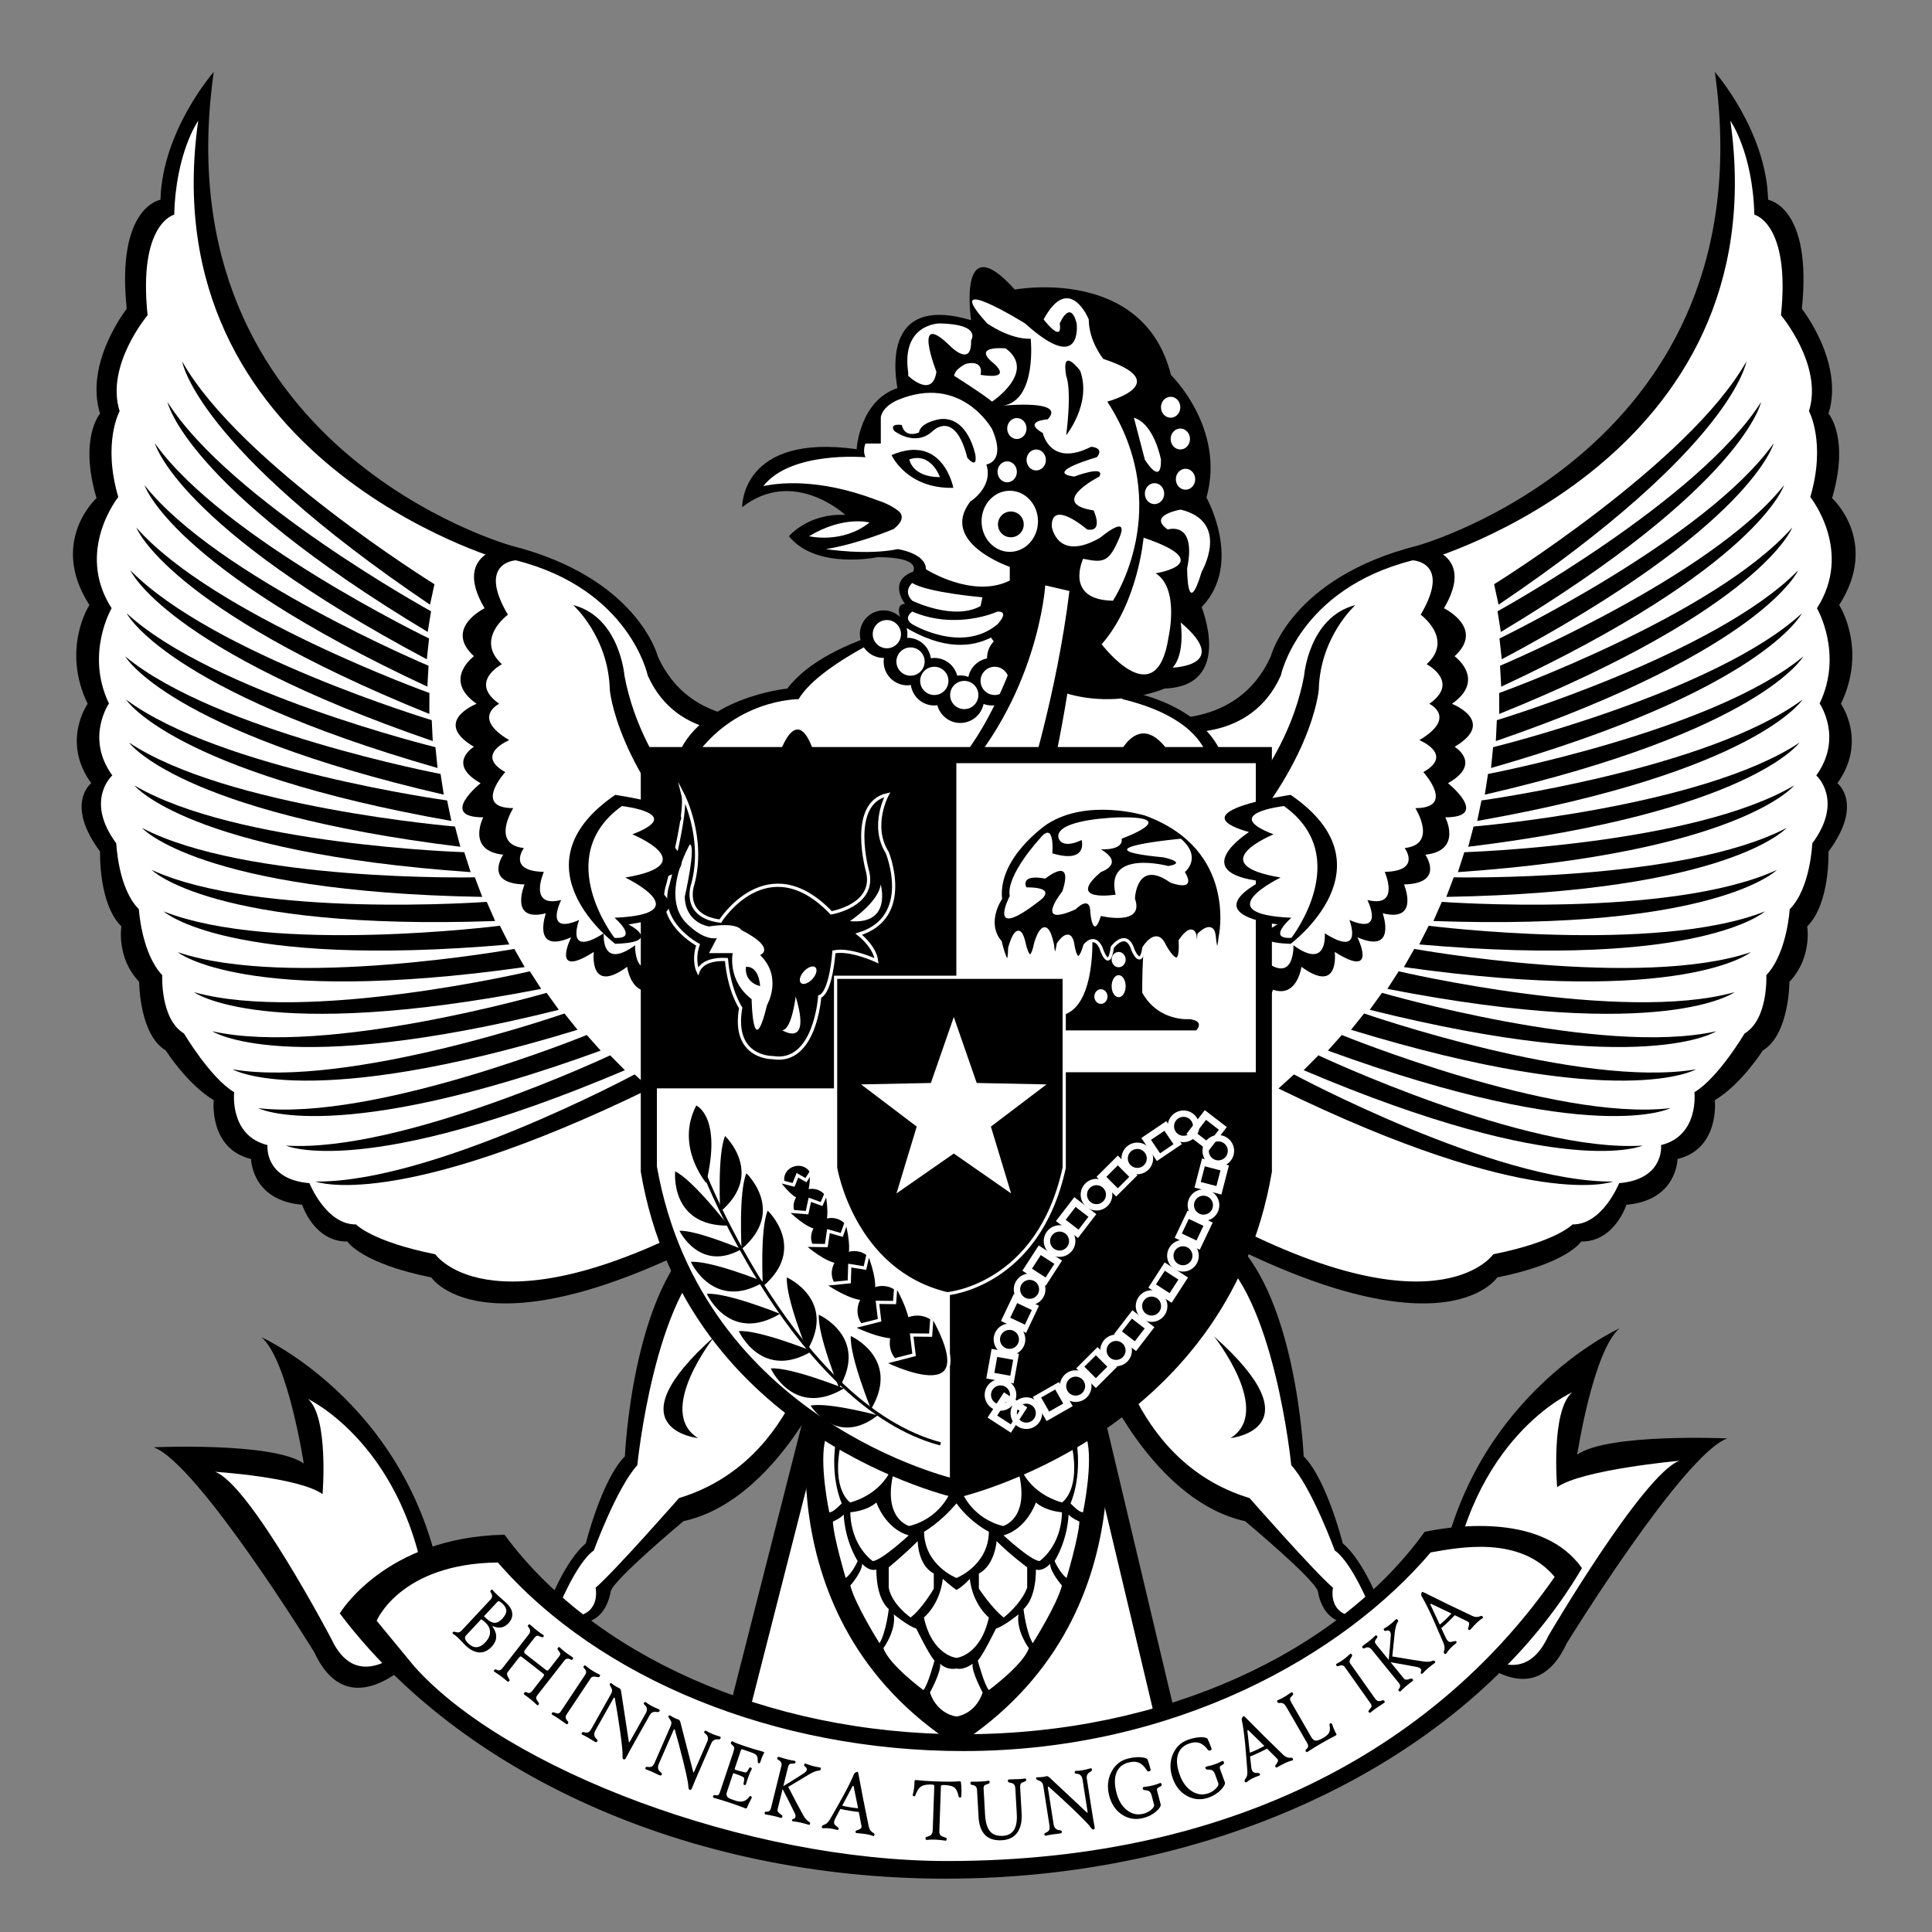 <?xml version="1.0" encoding="utf-8"?>
<!-- Generator: Adobe Illustrator 16.0.0, SVG Export Plug-In . SVG Version: 6.00 Build 0)  -->
<!DOCTYPE svg PUBLIC "-//W3C//DTD SVG 1.1//EN" "http://www.w3.org/Graphics/SVG/1.1/DTD/svg11.dtd">
<svg version="1.1" id="Layer_1" xmlns="http://www.w3.org/2000/svg" xmlns:xlink="http://www.w3.org/1999/xlink" x="0px" y="0px"
	 width="600px" height="600px" viewBox="0 0 600 600" enable-background="new 0 0 600 600" xml:space="preserve">
<rect x="0" y="0" width="600" height="600" fill="#808080" stroke="none"/>
<polygon points="250.266,437.43 220.847,553 369.845,553 341.715,434.516 "/>
<polygon fill="#FFFFFF" points="255.234,443.379 229.058,546 361.635,546 336.603,440.678 "/>
<path d="M255.013,431.956c0,0-15.994,34.658-42.745,40.449c0,0-21.512,17.927-22.614,21.787c0,0-0.826,6.896-6.066,9.101
	c0,0,1.102,7.17,6.066,7.17c4.964,0,7.446,6.343,6.067,9.652c0,0,3.586,8.549,1.655,10.204c0,0-41.09,8.826-35.299-26.198
	c0,0,1.102-0.828,7.997-5.241c0,0,5.241-14.063,11.859-19.579c0,0,4.97-19.858,12.137-27.027c0,0,2.238-52.567,24.182-69.13
	C218.251,383.144,277.902,376.064,255.013,431.956z"/>
<path fill="#FFFFFF" d="M254.333,409.303c0,0-5.129,44.347-43.453,55.932c0,0-19.846,22.614-25.914,27.854
	c0,0,1.655,7.444-5.791,8.824c0,0-0.553,9.652,9.651,10.756c0,0,4.689,3.587,1.931,6.344c0,0,3.867,9.33,3.313,11.835
	c0,0-34.454,5.23-32.534-21.229c0,0,6.331-4.395,11.571-9.635c0,0,5.793-14.618,11.308-18.479c0,0,7.168-19.579,13.512-26.475
	c0,0,5.276-53.329,24.287-66.515C222.213,388.517,256.112,381.952,254.333,409.303z"/>
<path d="M221.924,415.009c0,0-18.526,23.335-5.123,31.61C216.802,446.619,189.524,443.795,221.924,415.009z"/>
<path fill="#FFFFFF" d="M156.967,172.304c0,0-108.312-31.982-92.93-140.088c0,0-11.518,10.071-12.033,29.959
	c0,0-11.62,2.699-8.543,32.083c0,0-13.59,16.014-8.975,30.596c0,0-5.565,10.072-0.427,27.409c0,0-13.934,17.214-2.138,35.477
	c0,0-8.545,14.478-0.853,30.391c0,0-7.646,10.964,1.068,22.947c0,0-8.975,7.904,1.283,21.672c0,0,3.229,17.873,9.896,24.434
	c0,0-1.821,10.643,4.843,17.61c0,0,1.994,16.329,9.686,20.918c0,0,3.704,8.717,11.395,13.315c0,0,0.37,16.972,12.675,19.973
	c0,0-1.154,10.925,13.46,12.151c0,0,5.342,13.313,14.953,13.161c0,0,5.043,5.459,25.425,9.529c0,0,18.99,27.605,95.478-15.614
	L156.967,172.304z"/>
<path d="M27.22,218.573c0,0-8.271,11.695,1.104,24.657c0,0-8.275,6.343,2.757,21.235c0,0-0.553,16.144,6.619,23.24
	c0,0-1.653,9.674,5.517,17.21c0,0,0,16.36,8.273,21.325c0,0,6.619,10.459,14.892,15.433c0,0-1.655,15.031,11.583,18.276
	c0,0,0.137,12.869,15.856,14.193c0,0,3.723,11.58,14.065,11.417c0,0,4.137,6.753,26.061,11.154c0,0,17.872,27.573,100.15-19.175
	l-75.33-208.078c0,0-108.933-30.195-92.386-147.126c0,0-15.994,18.198-16.547,39.709c0,0-13.79,2.072-10.48,33.854
	c0,0-13.237,16.782-8.273,32.555c0,0-6.64,7.5-1.113,26.252c0,0-14.886,13.444-2.198,33.197
	C27.77,187.902,18.947,201.361,27.22,218.573z M34.667,188.897c-11.42-17.777,2.068-34.535,2.068-34.535
	c-4.974-16.877,0.414-26.682,0.414-26.682c-4.466-14.195,8.687-29.784,8.687-29.784c-2.978-28.604,8.273-31.232,8.273-31.232
	c0.498-19.36,7.446-29.164,7.446-29.164c-14.892,105.237,94.173,136.371,94.173,136.371l71.896,200.458
	c-74.052,42.074-92.436,15.2-92.436,15.2c-19.732-3.962-24.613-9.275-24.613-9.275c-9.308,0.147-14.479-12.813-14.479-12.813
	c-14.147-1.192-13.031-11.828-13.031-11.828c-11.912-2.92-10.342-16.411-10.342-16.411c-7.446-4.477-15.577-18.239-15.577-18.239
	c-7.446-4.468-6.761-18.117-6.761-18.117c-6.452-6.783-7.264-20.499-7.264-20.499c-6.454-6.387-7.008-20.43-7.008-20.43
	c-9.928-13.403-1.241-21.097-1.241-21.097c-8.437-11.665-1.034-22.338-1.034-22.338C26.393,202.99,34.667,188.897,34.667,188.897z"
	/>
<path fill="#FFFFFF" d="M236.744,225.72l-23.579,72.289c0,0-13.237,13.91-16.96,2.25c0,0-9.721,1.99-9.721-5.662
	c0,0-8.687,4.757-9.721-5.378c0,0-7.239,4.551-5.999-6.825c0,0-9.514-0.621-4.136-9.308c0,0-15.099-0.85-7.033-7.768
	c0,0-14.892-6.09-4.55-12.709c0,0-14.479-2.068-1.034-11.376c0,0-11.79-6.826-2.482-11.169c0,0-10.962-4.55-1.241-10.342
	c0,0-8.273-9.928,0.414-13.237c0,0-6.619-11.027,3.723-16.579c0,0-6.412-15.48,3.516-18.169c0,0,33.921,5.378,46.331,34.542
	C204.271,206.277,209.028,226.34,236.744,225.72z"/>
<path d="M147.184,231.925c0,0-8.687,5.235,2.068,11.305c0,0-13.237,10.586,0.828,10.603c0,0-5.378,10.358,6.205,11.6
	c0,0-6.205,8.958,6.619,9.236c0,0-4.964,11.861,6.619,8.965c0,0-4.55,12.845,7.859,7.457c0,0-6.619,13.227,7.033,4.54
	c0,0-1.655,13.393,10.342,4.628c0,0,2.482,18.218,19.856-1.892l25.861-75.5c0,0-25.861,4.102-36.203-19.066
	c0,0-6.205-24.41-45.503-34.338c0,0-19.029,1.228-8.273,19.436c0,0-12.792,6.218-3.293,14.902c0,0-9.944,7.213,0.812,14.774
	C148.012,218.573,133.947,224.065,147.184,231.925z M155.044,218.573c-9.679-6.805,0.827-12.295,0.827-12.295
	c-8.548-7.816,1.862-15.377,1.862-15.377c-9.679-16.387,2.482-16.889,2.482-16.889c35.369,8.935,40.953,35.789,40.953,35.789
	c9.308,20.852,32.266,17.368,32.266,17.368l-21.184,65.226c-15.636,18.099-15.012,1.168-15.012,1.168
	c-10.796,7.888-9.721-3.723-9.721-3.723c-12.286,7.818-7.653-4.137-7.653-4.137c-11.169,4.85-5.584-6.205-5.584-6.205
	c-10.423,2.606-5.378-8.728-5.378-8.728c-11.541-0.25-6.205-7.405-6.205-7.405c-10.426-1.117-3.309-12.392-3.309-12.392
	c-12.659-0.015-2.482-11.188-2.482-11.188c-9.681-5.462,1.241-9.928,1.241-9.928C146.232,222.783,155.044,218.573,155.044,218.573z"
	/>
<path d="M225.575,262.258c0,0-25.854-21.013-31.646-52.458c0,0-1.448-18.142-15.926-21.897c0,0,10.962,9.787,11.376,26.284
	c0,0,1.918,24.811,32.509,55.382L225.575,262.258z"/>
<path d="M134.924,181.437c0,0-60.476-37.468-78.348-69.183c0,0,4.038,26.359,76.972,75.537L134.924,181.437z"/>
<path d="M133.869,189.84c0,0-62.354-34.25-81.861-64.987c0,0,5.41,26.113,80.82,71.404L133.869,189.84z"/>
<path d="M133.257,198.288c0,0-64.063-30.942-85.149-60.615c0,0,6.767,25.794,84.445,67.076L133.257,198.288z"/>
<path d="M133.089,206.753c0,0-65.597-27.544-88.21-56.073c0,0,8.112,25.402,87.84,62.563L133.089,206.753z"/>
<path d="M133.36,215.217c0,0-66.947-24.074-91.022-51.38c0,0,9.431,24.942,90.995,57.881L133.36,215.217z"/>
<path d="M134.078,223.656c0,0-68.118-20.537-93.588-46.546c0,0,10.72,24.415,93.9,53.038L134.078,223.656z"/>
<path d="M135.235,232.045c0,0-69.099-16.943-95.898-41.583c0,0,11.986,23.818,96.548,48.05L135.235,232.045z"/>
<path d="M136.826,240.362c0,0-69.887-13.303-97.941-36.507c0,0,13.216,23.158,98.93,42.932L136.826,240.362z"/>
<path d="M138.853,248.584c0,0-70.488-9.627-99.718-31.33c0,0,14.412,22.435,101.043,37.695L138.853,248.584z"/>
<path d="M141.307,256.689c0,0-70.897-5.924-101.223-26.069c0,0,15.569,21.648,102.879,32.355L141.307,256.689z"/>
<path d="M144.182,264.655c0,0-71.107-2.204-102.446-20.736c0,0,16.679,20.805,104.427,26.928L144.182,264.655z"/>
<path d="M147.47,272.459c0,0-71.127,1.52-103.391-15.346c0,0,17.744,19.905,105.694,21.424L147.47,272.459z"/>
<path d="M151.163,280.079c0,0-70.947,5.242-104.054-9.913c0,0,18.762,18.949,106.671,15.865L151.163,280.079z"/>
<path d="M155.249,287.499c0,0-70.576,8.947-104.43-4.456c0,0,19.725,17.94,107.355,10.26L155.249,287.499z"/>
<path d="M159.719,294.693c0,0-70.014,12.627-104.522,1.015c0,0,20.638,16.884,107.746,4.629L159.719,294.693z"/>
<path d="M164.555,301.644c0,0-69.254,16.274-104.322,6.482c0,0,21.495,15.78,107.84-1.017L164.555,301.644z"/>
<path d="M169.752,308.331c0,0-68.309,19.877-103.842,11.935c0,0,22.291,14.631,107.641-6.659L169.752,308.331z"/>
<path d="M175.293,314.738c0,0-67.176,23.424-103.077,17.351c0,0,23.025,13.448,107.145-12.282L175.293,314.738z"/>
<path d="M182.222,321.426c0,0-65.857,26.91-102.027,22.725c0,0,23.698,12.221,106.356-17.875L182.222,321.426z"/>
<path d="M189.49,327.744c0,0-64.355,30.319-100.695,28.031c0,0,24.302,10.965,105.274-23.416L189.49,327.744z"/>
<path d="M197.082,333.673c0,0-62.681,33.646-99.09,33.263c0,0,24.843,9.677,103.905-28.894L197.082,333.673z"/>
<path d="M341.675,430.766l-44.636,3.295l-44.636-3.295c0,0-17.62,71.534,44.636,111.441
	C359.293,502.3,341.675,430.766,341.675,430.766z"/>
<path fill="#FFFFFF" d="M298.832,463.579c0,0,3.171,7.997,12.686,10.342c0,0,8.456-2.239,4.779-16.839L298.832,463.579z"/>
<path fill="#FFFFFF" d="M317.224,456.41c0,0,2.593,7.307,12.578,10.202c0,0,5.986-3.739,2.952-18.209L317.224,456.41z"/>
<path fill="#FFFFFF" d="M311.655,476.816c0,0,8.294,7.721,11.18,7.998c0,0,6.772-4.549,6.967-15.167c0,0-4.937-0.278-8.095-3.035
	C321.707,466.612,318.964,474.748,311.655,476.816z"/>
<path fill="#FFFFFF" d="M309.501,478.601c0,0-0.501,7.456-5.501,10.075v4.688c0,0,3.983,6.068,7.707,8.964
	c0,0,5.293-4.001,7.293-9.24v-6.342C319,486.745,313.573,482.728,309.501,478.601z"/>
<path fill="#FFFFFF" d="M307.105,524.87c0,0,10.756-7.926,12.411-13.028c0,0-3.988-5.334-3.22-10.481c0,0-4.365,3.586-6.985,4.413
	c0,0-4.036,8.295-5.653,9.929C303.658,515.702,305.727,523.421,307.105,524.87z"/>
<path fill="#FFFFFF" d="M320.729,510.324c0,0,7.501-11.857,9.073-17.926c0,0-3.667-4.138-3.667-6.757c0,0-2.098,2.483-4.428,1.793
	c0,0,0.276,8.686-3.846,12.271C317.861,499.706,318.631,506.738,320.729,510.324z"/>
<path fill="#FFFFFF" d="M331.844,470.336c0,0-0.057,7.307-4.33,14.479c0,0,1.666,3.766,3.723,5.24c0,0,3.811-12.822,3.974-17.512
	C335.21,472.543,332.728,471.438,331.844,470.336z"/>
<path fill="#FFFFFF" d="M334.408,448.403c0,0,1.664,9.677-1.931,18.485c0,0,2.619,2.897,3.86,2.759c0,0,3.309-15.582,1.104-23.028
	L334.408,448.403z"/>
<path fill="#FFFFFF" d="M295.039,463.579c0,0-3.17,7.997-12.685,10.342c0,0-8.456-2.239-4.78-16.839L295.039,463.579z"/>
<path fill="#FFFFFF" d="M276.648,456.41c0,0-2.593,7.307-12.578,10.202c0,0-5.987-3.739-2.952-18.209L276.648,456.41z"/>
<path fill="#FFFFFF" d="M282.215,476.816c0,0-8.293,7.721-11.179,7.998c0,0-6.772-4.549-6.966-15.167c0,0,4.937-0.278,8.094-3.035
	C272.164,466.612,274.908,474.748,282.215,476.816z"/>
<path fill="#FFFFFF" d="M297.039,466.889c-4.964,5.929-10.067,8.824-10.067,8.824c0.139,10.479,10.067,14.342,10.067,14.342
	s9.928-3.862,10.066-14.342C307.105,475.713,301.313,472.817,297.039,466.889z"/>
<path fill="#FFFFFF" d="M285,478.601c0,0,0,7.456,5,10.075v4.688c0,0-3.483,6.068-7.207,8.964c0,0-5.793-4.001-6.793-9.24v-6.342
	C276,486.745,280.927,482.728,285,478.601z"/>
<path fill="#FFFFFF" d="M301.176,490.326c0,0-2.068,2.348-4.137,3.451c-1.655-1.104-4.24-3.451-4.24-3.451
	c-0.964,8.131-5.878,12.001-5.878,12.001c2.621,11.858,10.119,12.547,10.119,12.547s7.446-0.688,10.066-12.547
	C307.105,502.327,302.141,498.457,301.176,490.326z"/>
<path fill="#FFFFFF" d="M302.072,516.666c0,0-2.551,2.068-5.033,1.518c-3.31,0.551-5.085-1.518-5.085-1.518
	c0.483,2.344-3.154,8.964-3.154,8.964c2.345,6.895,8.239,7.446,8.239,7.446s5.792-0.552,8.137-7.446
	C305.176,525.63,301.59,519.01,302.072,516.666z"/>
<path fill="#FFFFFF" d="M286.765,524.87c0,0-10.755-7.926-12.41-13.028c0,0,3.988-5.334,3.219-10.481c0,0,4.366,3.586,6.985,4.413
	c0,0,4.037,8.295,5.654,9.929C290.213,515.702,288.145,523.421,286.765,524.87z"/>
<path fill="#FFFFFF" d="M273.143,510.324c0,0-7.501-11.857-9.073-17.926c0,0,3.667-4.138,3.667-6.757c0,0,2.098,2.483,4.428,1.793
	c0,0-0.276,8.686,3.846,12.271C276.01,499.706,275.241,506.738,273.143,510.324z"/>
<path fill="#FFFFFF" d="M262.027,470.336c0,0,0.057,7.307,4.331,14.479c0,0-1.666,3.766-3.723,5.24c0,0-3.811-12.822-3.974-17.512
	C258.662,472.543,261.144,471.438,262.027,470.336z"/>
<path fill="#FFFFFF" d="M259.463,448.403c0,0-1.664,9.677,1.931,18.485c0,0-2.619,2.897-3.86,2.759c0,0-3.31-15.582-1.104-23.028
	L259.463,448.403z"/>
<path d="M343.923,431.956c0,0,15.994,34.658,42.745,40.449c0,0,21.513,17.927,22.614,21.787c0,0,0.826,6.896,6.066,9.101
	c0,0-1.103,7.17-6.066,7.17s-7.446,6.343-6.067,9.652c0,0-3.586,8.549-1.655,10.204c0,0,41.091,8.826,35.3-26.198
	c0,0-1.103-0.828-7.997-5.241c0,0-5.24-14.063-11.859-19.579c0,0-4.971-19.858-12.137-27.027c0,0-2.238-52.567-24.182-69.13
	C380.685,383.144,321.033,376.064,343.923,431.956z"/>
<path fill="#FFFFFF" d="M344.603,409.303c0,0,5.129,44.347,43.453,55.932c0,0,19.847,22.614,25.914,27.854
	c0,0-1.654,7.444,5.792,8.824c0,0,0.553,9.652-9.652,10.756c0,0-4.689,3.587-1.931,6.344c0,0-3.867,9.33-3.313,11.835
	c0,0,34.454,5.23,32.534-21.229c0,0-6.331-4.395-11.571-9.635c0,0-5.793-14.618-11.308-18.479c0,0-7.169-19.579-13.513-26.475
	c0,0-5.275-53.329-24.287-66.515C376.722,388.517,342.824,381.952,344.603,409.303z"/>
<path d="M377.012,415.009c0,0,18.525,23.335,5.122,31.61C382.134,446.619,409.411,443.795,377.012,415.009z"/>
<path fill="#FFFFFF" d="M441.969,172.304c0,0,108.312-31.982,92.93-140.088c0,0,11.519,10.071,12.034,29.959
	c0,0,11.619,2.699,8.543,32.083c0,0,13.59,16.014,8.975,30.596c0,0,5.565,10.072,0.427,27.409c0,0,13.934,17.214,2.138,35.477
	c0,0,8.545,14.478,0.854,30.391c0,0,7.646,10.964-1.068,22.947c0,0,8.975,7.904-1.283,21.672c0,0-3.229,17.873-9.896,24.434
	c0,0,1.821,10.643-4.843,17.61c0,0-1.994,16.329-9.686,20.918c0,0-3.704,8.717-11.396,13.315c0,0-0.37,16.972-12.675,19.973
	c0,0,1.153,10.925-13.461,12.151c0,0-5.342,13.313-14.953,13.161c0,0-5.043,5.459-25.425,9.529c0,0-18.99,27.605-95.479-15.614
	L441.969,172.304z"/>
<path d="M571.166,187.902c12.688-19.753-2.197-33.197-2.197-33.197c5.525-18.752-1.114-26.252-1.114-26.252
	c4.965-15.773-8.272-32.555-8.272-32.555c3.309-31.782-10.481-33.854-10.481-33.854c-0.553-21.511-16.547-39.709-16.547-39.709
	c16.547,116.931-92.385,147.126-92.385,147.126l-75.33,208.078c82.278,46.748,100.149,19.175,100.149,19.175
	c21.925-4.401,26.062-11.154,26.062-11.154c10.342,0.163,14.064-11.417,14.064-11.417c15.72-1.324,15.857-14.193,15.857-14.193
	c13.237-3.245,11.582-18.276,11.582-18.276c8.273-4.974,14.893-15.433,14.893-15.433c8.273-4.965,8.273-21.325,8.273-21.325
	c7.17-7.537,5.517-17.21,5.517-17.21c7.171-7.096,6.618-23.24,6.618-23.24c11.032-14.892,2.757-21.235,2.757-21.235
	c9.376-12.962,1.104-24.657,1.104-24.657C579.988,201.361,571.166,187.902,571.166,187.902z M565.097,218.48
	c0,0,7.402,10.673-1.034,22.338c0,0,8.687,7.694-1.241,21.097c0,0-0.554,14.043-7.008,20.43c0,0-0.812,13.716-7.264,20.499
	c0,0,0.686,13.649-6.761,18.117c0,0-8.131,13.763-15.577,18.239c0,0,1.57,13.491-10.342,16.411c0,0,1.116,10.636-13.03,11.828
	c0,0-5.171,12.961-14.479,12.813c0,0-4.882,5.313-24.613,9.275c0,0-18.385,26.874-92.436-15.2l71.896-200.458
	c0,0,109.064-31.134,94.173-136.371c0,0,6.948,9.804,7.446,29.164c0,0,11.251,2.628,8.272,31.232c0,0,13.154,15.589,8.688,29.784
	c0,0,5.388,9.805,0.414,26.682c0,0,13.487,16.758,2.068,34.535C564.27,188.897,572.543,202.99,565.097,218.48z"/>
<path fill="#FFFFFF" d="M362.192,225.72l23.579,72.289c0,0,13.237,13.91,16.96,2.25c0,0,9.722,1.99,9.722-5.662
	c0,0,8.687,4.757,9.721-5.378c0,0,7.239,4.551,5.998-6.825c0,0,9.515-0.621,4.137-9.308c0,0,15.1-0.85,7.032-7.768
	c0,0,14.893-6.09,4.551-12.709c0,0,14.479-2.068,1.034-11.376c0,0,11.789-6.826,2.482-11.169c0,0,10.962-4.55,1.24-10.342
	c0,0,8.273-9.928-0.413-13.237c0,0,6.618-11.027-3.724-16.579c0,0,6.412-15.48-3.516-18.169c0,0-33.921,5.378-46.331,34.542
	C394.665,206.277,389.908,226.34,362.192,225.72z"/>
<path d="M450.924,218.573c10.756-7.561,0.812-14.774,0.812-14.774c9.498-8.684-3.293-14.902-3.293-14.902
	c10.755-18.208-8.273-19.436-8.273-19.436c-39.299,9.928-45.504,34.338-45.504,34.338c-10.342,23.168-36.202,19.066-36.202,19.066
	l25.86,75.5c17.374,20.11,19.856,1.892,19.856,1.892c11.996,8.765,10.342-4.628,10.342-4.628c13.65,8.687,7.032-4.54,7.032-4.54
	c12.41,5.388,7.859-7.457,7.859-7.457c11.583,2.896,6.619-8.965,6.619-8.965c12.823-0.278,6.618-9.236,6.618-9.236
	c11.583-1.241,6.205-11.6,6.205-11.6c14.064-0.017,0.827-10.603,0.827-10.603c10.756-6.069,2.068-11.305,2.068-11.305
	C464.988,224.065,450.924,218.573,450.924,218.573z M440.789,229.856c0,0,10.922,4.466,1.241,9.928c0,0,10.177,11.172-2.482,11.188
	c0,0,7.116,11.275-3.31,12.392c0,0,5.336,7.154-6.205,7.405c0,0,5.045,11.334-5.377,8.728c0,0,5.584,11.055-5.585,6.205
	c0,0,4.633,11.955-7.652,4.137c0,0,1.074,11.611-9.722,3.723c0,0,0.624,16.931-15.012-1.168l-21.185-65.226
	c0,0,22.959,3.484,32.267-17.368c0,0,5.584-26.854,40.953-35.789c0,0,12.161,0.502,2.482,16.889c0,0,10.409,7.561,1.861,15.377
	c0,0,10.506,5.491,0.827,12.295C443.892,218.573,452.703,222.783,440.789,229.856z"/>
<path d="M373.361,262.258c0,0,25.854-21.013,31.646-52.458c0,0,1.447-18.142,15.926-21.897c0,0-10.962,9.787-11.376,26.284
	c0,0-1.918,24.811-32.508,55.382L373.361,262.258z"/>
<path d="M345.636,213.838c-13.017-17.272-50.565-22.279-50.565-22.279s-37.549,5.007-50.565,22.279c0,0-28.036,2.754-34.544,22.279
	h85.109h85.109C373.673,216.592,345.636,213.838,345.636,213.838z"/>
<path fill="#FFFFFF" d="M285.77,192.555c0,0-30.626,12.483-37.76,24.58c0,0-20.151-0.168-32.917,18.982h26.284
	c0,0,6.132-21.528,12.14,0h93.121c0,0,7.134-18.774,18.023,0h10.513c0,0-1.002-12.806-26.534-18.982
	C348.64,217.135,322.027,181.911,285.77,192.555z"/>
<path fill="#FFFFFF" d="M284.056,101.96c0,0-7.677,10.18-3.171,18.024c0,0-11.682,5.004-14.018,20.69
	c0,0-28.202-3.001-32.708,12.853c0,0,20.045-6.989,30.204,5.324l0.835,1.686c0,0-15.021,1.639-15.854,6.324
	c0,0,2.168,7.025,22.029,5.523c0,0,14.184-1.671,14.018,4.505c0,0-7.374,4.831-3.671,9.345c0,0,2.169,1.337-0.835,4.341l0.667,3.168
	c0,0,11.183,10.682,28.372,2.504c0,0,16.688,28.705,58.741,14.018c0,0,14.183-9.677,0-17.187c0,0,15.353-23.189,4.507-34.875
	c0,0,3.836-32.211-13.186-40.722c0,0-11.793-35.878-43.723-24.7c0,0-11.013-4.103-13.684-2.934c0,0-2.905,4.672,0.425,9.679
	l0.659,2.919C303.664,102.445,293.234,95.631,284.056,101.96z"/>
<path d="M277.715,133.817c0,0,6.509,5.175,12.016,0c0,0,6.841-6.841,10.679,8.347c0,0,3.17,3.837,2.503-0.837
	c0,0-2.169-12.013-10.847-11.179c0,0-6.175,0.833-6.675,4.17c0,0-4.339,2.002-5.34-2.335
	C280.051,131.983,276.047,131.314,277.715,133.817z"/>
<path d="M374.673,154.512c6.008-21.528-11.014-38.049-11.014-38.049c-8.511-34.044-48.503-26.535-48.503-26.535
	c-17.962-20.025-13.578,9.512-13.578,9.512c-25.223-7.488-24.385,12.319-22.887,21.09c-11.785,3.951-12.659,18.962-12.659,18.962
	c-36.045-5.006-35.545,18.023-35.545,18.023c16.021-12.516,32.042,2.401,32.042,2.401c-11.515-0.602-17.522,6.61-17.522,6.61
	c8.511,10.513,27.536,6.508,27.536,6.508c14.018,0,11.014,4.506,11.014,4.506c-8.01,3.004-2.503,10.013-2.503,10.013
	c-4.005,0-0.385,6.964-0.385,6.964c12.51,7.659,21.435,6.384,27.067,3.485c21.631,29.88,53.923,15.834,53.923,15.834
	c21.526-0.751,11.515-25.283,11.515-25.283C386.188,175.039,374.673,154.512,374.673,154.512z M373.202,177.542
	c-4.587,15.277-4.521-1.001-4.521-1.001c3.02-15.02-6.024-12.103-6.024-12.103c-6.469-4.458,4.018-6.172,4.018-6.172
	C382.211,162.022,373.202,177.542,373.202,177.542z M358.548,156.56c-1.659,0-3.004-1.457-3.004-3.254
	c0-1.797,1.345-3.253,3.004-3.253c1.658,0,3.003,1.457,3.003,3.253C361.551,155.103,360.206,156.56,358.548,156.56z
	 M371.181,148.829c0,1.797-1.346,3.254-3.004,3.254c-1.657,0-3.004-1.458-3.004-3.254s1.347-3.254,3.004-3.254
	C369.835,145.575,371.181,147.032,371.181,148.829z M369.563,136.336c0,1.797-1.347,3.254-3.005,3.254
	c-1.659,0-3.004-1.458-3.004-3.254c0-1.797,1.345-3.254,3.004-3.254C368.216,133.082,369.563,134.539,369.563,136.336z
	 M363.554,123.222c1.658,0,3.004,1.457,3.004,3.254c0,1.797-1.346,3.253-3.004,3.253c-1.659,0-3.004-1.457-3.004-3.253
	C360.55,124.679,361.895,123.222,363.554,123.222z M360.55,142.747c0.149,8.511-5.006,0-5.006,0l-3.399-13.017
	C358.508,131.633,360.55,142.747,360.55,142.747z M291.82,100.443c13.271,0.25,9.758,5.256,9.758,5.256
	c0.276,8.735-6.508,1.752-6.508,1.752c-12.016-11.765-4.256,8.01-4.256,8.01c-1.251,8.511-8.761,1.251-8.761,1.251v-1.001
	C279.801,100.443,291.82,100.443,291.82,100.443z M307.836,112.208c-5.506-5.007,4.506-4.006,4.506-4.006
	c9.765,7.26-4.255,16.522-4.255,16.522c-3.004-2.503-11.765-8.011-11.765-8.011c0.25-2.253,3.755-3.755,3.755-3.755
	c5.757-1.251,4.446,3.464,4.446,3.464C315.727,118.134,307.836,112.208,307.836,112.208z M315.798,146.529
	c0,1.798-1.346,3.254-3.004,3.254s-3.004-1.457-3.004-3.254c0-1.797,1.346-3.253,3.004-3.253S315.798,144.732,315.798,146.529z
	 M312.794,133.082c0-1.797,1.346-3.254,3.004-3.254s3.003,1.458,3.003,3.254s-1.345,3.254-3.003,3.254
	S312.794,134.879,312.794,133.082z M251.264,166.528c10.763-6.509,18.774-4.255,18.774-4.255
	C261.526,169.031,251.264,166.528,251.264,166.528z M283.305,181.046c4.756,3.004,21.778,4.444,21.778,4.444l-0.56,2.726
	c-8.321,4.664-21.219-1.662-21.219-1.662C280.301,183.55,283.305,181.046,283.305,181.046z M309.79,193.86
	c-11.063,9.311-26.485,0-26.485,0c-3.004-1.954,0-3.931,0-3.931c13.769,5.881,26.485,0,26.485,0
	C313.746,189.802,309.79,193.86,309.79,193.86z M313.594,180.295c-11.515,5.757-26.034-3.505-26.034-3.505
	c0-5.006-8.761-6.257-8.761-6.257c-9.512,2.002-22.278,0-22.278,0c10.514-1.752,21.027-6.259,21.027-6.259
	c4.756-3.754,1.251-5.757,1.251-5.757c-1.797-1.388-4.153-2.479-6.827-3.34l0.014-0.002c-17.932-6.745-30.291-5.219-34.929-4.202
	c8.562-11.032,31.73-8.977,31.73-8.977c-1.001-2.003,0-4.255,0-4.255h4.756v-8.261c0.751-3.504,5.256-5.256,5.256-5.256
	c19.776-8.261,29.288,9.012,29.288,9.012c4.507,10.263-1.753,11.014-1.753,11.014c2.254,7.009-5.006,11.515-5.006,11.515
	c-9.762,12.767,12.266,20.276,12.266,20.276V180.295z M313.594,171.385c-4.836,0-8.762-4.247-8.762-9.491
	c0-5.243,3.926-9.49,8.762-9.49c4.835,0,8.763,4.248,8.763,9.49C322.356,167.138,318.429,171.385,313.594,171.385z M321.805,146.099
	c-1.658,0-3.004-1.457-3.004-3.254c0-1.797,1.346-3.254,3.004-3.254c1.659,0,3.004,1.457,3.004,3.254
	C324.809,144.643,323.464,146.099,321.805,146.099z M336.375,173.537c6.258,1.251,8.01,1.251,11.265-6.556
	c0.038-0.09,0.074-0.18,0.109-0.266c2.928-7.361-6.055,0.266-6.055,0.266c-13.452,7.713-15.052-3.458-15.052-3.458
	c-0.215-8.761,10.982,0.915,10.982,0.915c5.257,0.914,2.004-5.921,2.004-5.921c-14.519-2.252,1.787-10.514,1.787-10.514
	c2.041-3.754-7.795,0-7.795,0c-9.763-1.251,7.009-6.007,7.009-6.007c2.503-3.004-1.752-3.254-1.752-3.254
	c-12.768,6.508-15.02-4.255-15.02-4.255c-6.509-3.754,1.503-4.255,1.503-4.255c6.006-6.258-13.77-4.255-13.77-4.255
	c10.515-1.752,8.511-20.777,8.511-20.777c-6.509,0.25-13.518-4.755-13.518-4.755c-15.27-16.771,11.767,0,11.767,0
	c18.023,16.271,16.02,0,16.02,0c-2.002-7.76-5.257,0-5.257,0c0.944,6.571-5.006-1.251-5.006-1.251c8.01-14.77,14.018,0,14.018,0
	c0,6.758,4.507,12.265,4.507,12.265c22.779,7.51,1.251,13.268,1.251,13.268c21.278,32.792,1.752,61.83,1.752,61.83
	C330.367,186.303,336.375,173.537,336.375,173.537z M362.908,197.818c-3.754,24.781-20.776,2.252-20.776,2.252
	c11.265-12.767,13.017-33.089,13.017-33.089c23.53,7.963,3.755,11.062,3.755,11.062C366.385,182.76,362.908,197.818,362.908,197.818
	z M364.16,207.33c4.006-4.255,2.515-14.018,2.515-14.018C382.711,206.829,364.16,207.33,364.16,207.33z"/>
<circle cx="313.928" cy="162.855" r="4.004"/>
<path d="M331.118,135.155c0,0,8.01-9.846,4.337-20.025c0,0-6.008-8.013-4.337,1.666
	C331.118,116.795,332.952,120.302,331.118,135.155z"/>
<path d="M276.88,141.327c0,0,4.672,10.514,19.191,10.181C296.071,151.508,292.901,134.486,276.88,141.327z M282.387,142.668
	c6.842-2.336,9.512,5.508,9.512,5.508C283.221,148.176,282.387,142.668,282.387,142.668z"/>
<path d="M319.935,190.684c-3.735,0-6.792,2.784-7.286,6.387c-3.468,0.606-6.106,3.614-6.106,7.255c0,0.049,0.014,0.094,0.014,0.145
	c-2.914,0.57-5.216,2.847-5.811,5.753c-0.792-0.289-1.635-0.473-2.527-0.473c-0.324,0-0.632,0.054-0.943,0.094
	c-0.831-3.168-3.688-5.519-7.117-5.519c-0.367,0-0.719,0.057-1.072,0.107c-0.5-3.592-3.553-6.365-7.282-6.365
	c-0.039,0-0.075,0.01-0.114,0.011c0.057-0.374,0.114-0.748,0.114-1.139c0-4.079-3.306-7.384-7.385-7.384
	c-4.078,0-7.384,3.305-7.384,7.384c0,4.08,3.306,7.385,7.384,7.385c0.04,0,0.076-0.011,0.115-0.011
	c-0.057,0.373-0.115,0.747-0.115,1.138c0,4.079,3.306,7.384,7.385,7.384c0.367,0,0.719-0.056,1.072-0.107
	c0.499,3.592,3.553,6.366,7.282,6.366c0.323,0,0.631-0.055,0.942-0.094c0.831,3.168,3.688,5.518,7.118,5.518
	c3.569,0,6.548-2.53,7.235-5.898c0.791,0.289,1.636,0.474,2.527,0.474c4.078,0,7.386-3.306,7.386-7.385
	c0-0.049-0.015-0.094-0.015-0.145c3.074-0.599,5.433-3.11,5.863-6.242c3.464-0.607,6.104-3.615,6.104-7.255
	C327.319,193.988,324.015,190.684,319.935,190.684z"/>
<circle fill="#FFFFFF" cx="275.42" cy="196.941" r="4.386"/>
<circle fill="#FFFFFF" cx="282.772" cy="205.453" r="4.387"/>
<circle fill="#FFFFFF" cx="299.457" cy="215.841" r="4.386"/>
<circle fill="#FFFFFF" cx="308.908" cy="211.455" r="4.387"/>
<circle fill="#FFFFFF" cx="290.157" cy="211.455" r="4.387"/>
<path d="M323.139,174.794c0,0-8.706,51.065-33.95,70.09h36.586c0,0,10.428-45.308,8.469-64.583L323.139,174.794z"/>
<path fill="#FFFFFF" d="M324.609,181.797c0,0-2.128,35.307-29.477,63.087h23.719c0,0,9.364-29.321,13.267-61.334L324.609,181.797z"
	/>
<path fill="#FFFFFF" d="M300,463.579v-69.496c0,0-31.184-16.083-34.618-58.083h-61.554l-1.003,29.377
	C202.825,365.377,213,438.217,300,463.579z"/>
<rect x="292" y="235" fill="#FFFFFF" width="99" height="101"/>
<path d="M295,463.579v-69.496c0,0,31.367-16.083,34.802-58.083h61.554l0.911,29.377C392.267,365.377,383,438.217,295,463.579z"/>
<rect x="203" y="235" width="94" height="101"/>
<path d="M326.823,320h44.676c0,0,2.896-2.878-2.068-3.498c0,0-9.514,0.939-14.685-8.16c0,0-0.207-12.872,1.241-18.663
	c0,0-15.513-9.228-16.754,1.941c0,0,1.034,23.679-11.169,23.885L326.823,320z"/>
<path stroke="#FFFFFF" stroke-miterlimit="10" d="M324.962,255.504c0,0-15.513,10.342-14.271,23.579c0,0-5.106,7.446-0.071,13.444
	c0,0,2.76,11.789,2.967,1.861c0,0,2.481-9.514,4.344-1.861c0,0,1.861,9.515,3.723,0.414c0,0,2.896-10.342,5.171,0.414
	c0,0,0.62,7.239,1.861-0.207c0,0,3.724-5.792,4.551,0.621c0,0,1.241,8.273,3.723-0.207c0,0,2.896-3.723,4.964,0.827
	c0,0,2.466,7.824,3.517-0.207c0,0,4.344-5.792,6.412,0.827c0,0,2.442,5.974,3.393-0.632c0,0,3.847-6.4,6.328-0.815
	c0,0,5.585,10.548,4.964-1.448c0,0,3.517-5.378,4.551-1.655c0,0,0.646,9.308,1.254-0.207c0,0,4.33-4.55,4.744,0.621
	c0,0,0.827,9.101,1.861,0.207c0,0,6.205-27.509-23.165-38.265C355.78,252.815,337.785,247.23,324.962,255.504z"/>
<ellipse fill="#FFFFFF" cx="347.406" cy="298.008" rx="2.175" ry="2.379"/>
<ellipse fill="#FFFFFF" cx="347.406" cy="306.27" rx="2.175" ry="3.425"/>
<ellipse fill="#FFFFFF" cx="341.9" cy="309.488" rx="2.047" ry="2.274"/>
<path fill="#FFFFFF" d="M322.894,260.468c0,0-10.549,11.376-9.308,17.788c0,0-7.652,14.685,9.308,1.448c0,0,5.998-4.137-4.137-4.137
	c0,0-2.266-4.191,5.899-2.716c0,0,8.992-7.418,5.27,3.958c0,0-9.308,11.583,4.137,5.584c0,0,4.551-4.757,4.551,1.034
	c0,0,0.781,8.894,3.286,1.034c0,0,13.674,3.309,10.571-5.378c0,0,0.414-12.475,10.962-4.996c0,0,8.48,3.341,4.551-3.277
	c0,0,5.541-4.442-1.241-10.342c0,0-33.714,3.103-5.378,5.792c0,0,7.653,1.655,1.448,2.689c0,0-19.884-5.375-16.34,8.894
	c0,0-15.765,2.482-4.573-7.033c0,0,7.63-2.482,0-7.032c0,0,7.055,0.414,6.435-3.31c0,0,19.349-7.026-0.928-6.619
	c0,0-19.549,0.414-18.722,6.205c0,0,0.621,3.93,7.239,0.828c0,0,2.068,7.446-9.101,4.137
	C326.823,265.019,327.692,254.437,322.894,260.468z"/>
<path stroke="#FFFFFF" stroke-miterlimit="10" d="M223.682,286.066c0,0,14.616-23.254,34.472-2.57c0,0,13.789-2.29,11.307-12.728
	c0,0-6.068-21.194,6.067-23.952c0,0-5.24,9.653,0,17.926c0,0,8.274,20.133-8.824,25.372c0,0,4.963,3.816,5.515,8.251
	c0,0-8.273-3.839-13.237-2.736c0,0-0.827,12.548-4.412,13.858c0,0-1.379,21.168-14.617,18.96c0,0-12.686,0.275-9.928-15.444
	c0,0-3.585-5.171-4.413-14.996c0,0-7.17-0.723-8.825,3.689c0,0-1.654-3.309,0-8.273c0,0-13.237-6.9-9.376-18.756
	c0,0,6.067-22.336,4.688-27.852c0,0,6.968,13.452,3.033,27.852C215.133,274.668,211.548,284.5,223.682,286.066z"/>
<path d="M297.039,232H199v131.885c14,82.734,98,101.35,98,101.35s84-18.615,98-101.35V232H297.039z M390,362.218
	c-14,79.334-93.001,97.183-93.001,97.183S218,441.552,204,362.218V237h93.039H390V362.218z"/>
<rect x="203" y="333" width="188" height="5"/>
<path fill="none" stroke="#000000" stroke-miterlimit="10" d="M218.995,364.945c0,0,28.404,71.601,73.081,83.458"/>
<path d="M270.513,437.638c0,0-6.706-16.437-6.291-22.723C264.222,414.915,279.836,421.909,270.513,437.638z"/>
<path d="M260.584,431.02c0,0-6.706-16.438-6.291-22.723C254.294,408.297,269.908,415.29,260.584,431.02z"/>
<path d="M250.656,419.437c0,0-6.706-16.437-6.291-22.723C244.366,396.714,259.98,403.707,250.656,419.437z"/>
<path d="M236.915,399.501c0,0-0.954-17.728,1.5-23.53C238.415,375.971,250.876,387.693,236.915,399.501z"/>
<path d="M230.296,387.918c0,0-0.954-17.728,1.5-23.53C231.796,364.388,244.257,376.111,230.296,387.918z"/>
<path d="M223.677,376.336c0,0-0.953-17.729,1.5-23.531C225.177,352.805,237.639,364.528,223.677,376.336z"/>
<path d="M226.179,380.629c0,0-10.847-14.058-16.492-16.854C209.687,363.775,207.894,380.791,226.179,380.629z"/>
<path d="M230.296,387.918c0,0-14.005-5.907-19.277-5.692C211.02,382.226,217.325,395.316,230.296,387.918z"/>
<path d="M237.292,398.084c0,0-16.464-6.647-22.747-6.207C214.544,391.877,221.596,407.466,237.292,398.084z"/>
<path d="M242.255,408.012c0,0-16.464-6.647-22.747-6.206C219.508,401.806,226.56,417.394,242.255,408.012z"/>
<path d="M252.184,419.595c0,0-16.464-6.647-22.747-6.206C229.437,413.389,236.488,428.977,252.184,419.595z"/>
<path d="M262.111,431.178c0,0-16.464-6.648-22.747-6.207C239.365,424.971,246.417,440.56,262.111,431.178z"/>
<path d="M272.618,439.536c0,0-15.348-4.107-20.879-3.029C251.739,436.507,259.702,449.581,272.618,439.536z"/>
<path d="M219.298,367.347c0,0-9.681-11.332-3.062-24.019C216.236,343.328,224.3,346.735,219.298,367.347z"/>
<path fill="#FFFFFF" d="M214.208,262.258c0,0-8.958,15.492-1.513,23.947c0,0,5.275,5.954,9.935,5.126L220.187,296h7.356
	c0,0-1.751,8.507,5.881,14.293c0,0,0.337,20.113,4.812,1.77c0,0,4.951-8.565-2.182-15.46c0,0,5.363-2.005-5.849-7.797
	c0,0-1.042-2.463-10.019-1.088c0,0-7.26-0.911-7.536-9.184C212.65,278.532,216.317,262.537,214.208,262.258z"/>
<path fill="#FFFFFF" d="M263.934,286.066c0,0,8.915-5.88,9.565-11.398C273.5,274.668,277.16,287.263,263.934,286.066z"/>
<path fill="#FFFFFF" d="M247.106,309.488c0,0-1.246,10.461-4.2,10.434C242.907,319.922,252.053,325.833,247.106,309.488z"/>
<ellipse transform="matrix(-0.677 0.736 -0.736 -0.677 643.897 323.248)" fill="#FFFFFF" cx="250.984" cy="302.983" rx="3.309" ry="1.778"/>
<path d="M231.679,300.265c0,0-0.902,4.516,4.375,6.004C236.054,306.27,235.859,300.017,231.679,300.265z"/>
<path d="M464.011,181.437c0,0,60.477-37.468,78.349-69.183c0,0-4.038,26.359-76.972,75.537L464.011,181.437z"/>
<path d="M465.066,189.84c0,0,62.354-34.25,81.861-64.987c0,0-5.41,26.113-80.821,71.404L465.066,189.84z"/>
<path d="M465.679,198.288c0,0,64.063-30.942,85.149-60.615c0,0-6.768,25.794-84.445,67.076L465.679,198.288z"/>
<path d="M465.847,206.753c0,0,65.598-27.544,88.21-56.073c0,0-8.111,25.402-87.84,62.563L465.847,206.753z"/>
<path d="M465.575,215.217c0,0,66.946-24.074,91.021-51.38c0,0-9.43,24.942-90.994,57.881L465.575,215.217z"/>
<path d="M464.857,223.656c0,0,68.118-20.537,93.588-46.546c0,0-10.72,24.415-93.899,53.038L464.857,223.656z"/>
<path d="M463.701,232.045c0,0,69.099-16.943,95.898-41.583c0,0-11.987,23.818-96.549,48.05L463.701,232.045z"/>
<path d="M462.109,240.362c0,0,69.887-13.303,97.94-36.507c0,0-13.216,23.158-98.93,42.932L462.109,240.362z"/>
<path d="M460.083,248.584c0,0,70.488-9.627,99.718-31.33c0,0-14.412,22.435-101.043,37.695L460.083,248.584z"/>
<path d="M457.628,256.689c0,0,70.897-5.924,101.224-26.069c0,0-15.569,21.648-102.88,32.355L457.628,256.689z"/>
<path d="M454.754,264.655c0,0,71.107-2.204,102.445-20.736c0,0-16.679,20.805-104.427,26.928L454.754,264.655z"/>
<path d="M451.465,272.459c0,0,71.127,1.52,103.392-15.346c0,0-17.744,19.905-105.694,21.424L451.465,272.459z"/>
<path d="M447.772,280.079c0,0,70.948,5.242,104.055-9.913c0,0-18.763,18.949-106.672,15.865L447.772,280.079z"/>
<path d="M443.687,287.499c0,0,70.575,8.947,104.431-4.456c0,0-19.726,17.94-107.355,10.26L443.687,287.499z"/>
<path d="M439.217,294.693c0,0,70.014,12.627,104.522,1.015c0,0-20.638,16.884-107.746,4.629L439.217,294.693z"/>
<path d="M434.381,301.644c0,0,69.254,16.274,104.321,6.482c0,0-21.494,15.78-107.84-1.017L434.381,301.644z"/>
<path d="M429.184,308.331c0,0,68.309,19.877,103.842,11.935c0,0-22.291,14.631-107.641-6.659L429.184,308.331z"/>
<path d="M423.643,314.738c0,0,67.176,23.424,103.076,17.351c0,0-23.024,13.448-107.145-12.282L423.643,314.738z"/>
<path d="M416.714,321.426c0,0,65.857,26.91,102.027,22.725c0,0-23.698,12.221-106.356-17.875L416.714,321.426z"/>
<path d="M409.445,327.744c0,0,64.354,30.319,100.694,28.031c0,0-24.301,10.965-105.273-23.416L409.445,327.744z"/>
<path d="M401.854,333.673c0,0,62.68,33.646,99.09,33.263c0,0-24.843,9.677-103.905-28.894L401.854,333.673z"/>
<path d="M400.825,246.855c0,0-35.615,5.087-12.95,11.563c0,0-19.603,12.488,3.844,15.264c0,0-20.354,9.713,5.015,13.414
	c0,0-11.173,5.551,4.092,6.013C400.825,293.109,433.202,269.058,400.825,246.855z"/>
<path fill="#FFFFFF" d="M398.745,250.325c0,0-20.121,2.312-3.238,8.789c0,0-22.658,9.25,2.201,13.412c0,0-23.478,11.332,3.35,12.489
	c0,0-7.865,6.706,0,6.244C401.058,291.259,420.715,266.051,398.745,250.325z"/>
<path d="M191.063,246.855c0,0,35.614,5.087,12.95,11.563c0,0,19.602,12.488-3.844,15.264c0,0,20.354,9.713-5.014,13.414
	c0,0,11.172,5.551-4.091,6.013C191.063,293.109,158.685,269.058,191.063,246.855z"/>
<path fill="#FFFFFF" d="M193.142,250.325c0,0,20.121,2.312,3.238,8.789c0,0,22.658,9.25-2.201,13.412c0,0,23.478,11.332-3.35,12.489
	c0,0,7.865,6.706,0,6.244C190.83,291.259,171.172,266.051,193.142,250.325z"/>
<path d="M453.716,510.377c0,0,21.333,24.798,32.82,0c0,0,36.103-58.641,49.888-63.666c0,0-37.086-1.676-46.605,5.025
	c0,0,4.922-32.169,13.129-39.205c0,0-49.231,22.115-56.78,82.769C446.167,495.3,449.776,509.372,453.716,510.377z"/>
<path fill="#FFFFFF" d="M454.049,508.062c0,0,17.413,20.241,26.79,0c0,0,29.469-50.308,40.721-54.41c0,0-30.211,2.725-37.98,8.196
	c0,0-2.032-23.701,4.665-29.443c0,0-32.038,13.971-38.201,63.481C450.043,495.886,450.83,507.241,454.049,508.062z"/>
<path d="M130.434,513.133c0,0-21.333,24.797-32.821,0c0,0-36.102-58.641-49.887-63.667c0,0,37.087-1.675,46.605,5.026
	c0,0-4.923-32.168-13.127-39.205c0,0,49.23,22.115,56.779,82.768C137.983,498.055,134.373,512.127,130.434,513.133z"/>
<path fill="#FFFFFF" d="M128.839,508.861c0,0-16.9,19.645-26,0c0,0-25.117-47.798-36.036-51.779c0,0,25.836,1.617,33.375,6.926
	c0,0,1.969-23.969-4.532-29.544c0,0,31.099,14.529,37.08,62.581C132.725,497.045,131.961,508.065,128.839,508.861z"/>
<path fill="#FFFFFF" d="M485.225,485.916c0,0-44.327,92.709-186.814,94.496c0,0-133.296,0.447-186.684-79.528
	c0,0,13.565-20.998,45.511-18.765c0,0,49.011,67.465,161.039,58.081c0,0,70.867-0.336,126.03-61.656
	C444.307,478.544,471.876,472.736,485.225,485.916z"/>
<path d="M442.44,475.72c-26.856,37.343-80.898,62.858-143.201,62.858c-61.805,0-115.479-25.107-142.551-61.963
	c-37.085,0.751-51.16,24.429-51.163,24.431c36.961,49.167,107.381,82.388,188.189,82.388c88.295,0,164.188-39.659,197.58-96.446
	C479.256,470.019,452.4,473.668,442.44,475.72z M294.186,577.957c-62.13,0-137.075-28.433-165.574-60.497l-11.634-14.12
	c0,0,7.331-17.765,37.635-18.096c31.442,36.209,86.232,58.564,144.545,58.564c65.903,0,118.134-29.917,145.151-61.691
	c8.963-1.564,27.674-5.321,38.508,7.595C447.979,539.834,386.248,577.957,294.186,577.957z"/>
<ellipse transform="matrix(0.963 -0.269 0.269 0.963 -89.226 79.924)" cx="247.635" cy="366.224" rx="4.247" ry="3.907"/>
<path stroke="#FFFFFF" stroke-miterlimit="10" d="M241.536,366.708c0,0,10.656,15.683,10.535-2.936l-1.773,2.726l-2.647-1.494
	l-1.199,2.97L241.536,366.708z"/>
<ellipse transform="matrix(0.904 -0.428 0.428 0.904 -135.931 143.781)" cx="251.746" cy="374.148" rx="5.412" ry="4.978"/>
<path stroke="#FFFFFF" stroke-miterlimit="10" d="M244.191,376.075c0,0,16.776,17.388,12.594-5.967l-1.638,3.807l-3.647-1.304
	l-0.863,3.989L244.191,376.075z"/>
<ellipse transform="matrix(0.873 -0.488 0.488 0.873 -154.551 174.399)" cx="257.667" cy="384.022" rx="6.014" ry="5.53"/>
<path stroke="#FFFFFF" stroke-miterlimit="10" d="M249.434,386.721c0,0,19.891,18.03,13.518-7.551l-1.533,4.341l-4.139-1.172
	l-0.662,4.485L249.434,386.721z"/>
<ellipse transform="matrix(0.811 -0.586 0.586 0.811 -181.11 229.676)" cx="264.544" cy="394.85" rx="6.683" ry="6.146"/>
<path stroke="#FFFFFF" stroke-miterlimit="10" d="M255.806,398.887c0,0,24.272,17.339,13.948-10.074l-1.134,4.988l-4.718-0.76
	l-0.153,5.036L255.806,398.887z"/>
<ellipse transform="matrix(0.716 -0.698 0.698 0.716 -206.013 306.476)" cx="273.512" cy="406.333" rx="7.426" ry="6.829"/>
<path stroke="#FFFFFF" stroke-miterlimit="10" d="M264.567,412.197c0,0,29.507,15.094,13.685-13.349l-0.432,5.668l-5.311-0.065
	l0.655,5.56L264.567,412.197z"/>
<ellipse transform="matrix(0.713 -0.701 0.701 0.713 -210.532 318.63)" cx="284.245" cy="416.681" rx="8.229" ry="7.567"/>
<path stroke="#FFFFFF" stroke-miterlimit="10" d="M274.355,423.215c0,0,32.757,16.614,15.114-14.848l-0.457,6.284l-5.886-0.053
	l0.749,6.159L274.355,423.215z"/>
<g>
	<path fill="#FFFFFF" d="M309.492,413.121c-1.564,2.214-1.037,5.283,1.179,6.847c2.218,1.566,5.284,1.039,6.848-1.176
		c1.567-2.218,1.038-5.282-1.18-6.85C314.124,410.376,311.058,410.904,309.492,413.121z M315.914,417.657
		c-0.939,1.33-2.778,1.646-4.109,0.706c-1.33-0.94-1.646-2.779-0.707-4.107c0.939-1.33,2.779-1.648,4.109-0.709
		C316.536,414.487,316.854,416.326,315.914,417.657z"/>
	<path fill="#FFFFFF" d="M306.702,430.361c-1.565,2.216-1.038,5.281,1.178,6.847c2.218,1.567,5.283,1.039,6.85-1.177
		c1.564-2.218,1.038-5.282-1.18-6.848C311.333,427.618,308.268,428.145,306.702,430.361z M313.124,434.897
		c-0.939,1.33-2.778,1.646-4.109,0.706c-1.33-0.94-1.647-2.779-0.707-4.109c0.938-1.328,2.777-1.645,4.108-0.706
		C313.747,431.729,314.063,433.567,313.124,434.897z"/>
	<path fill="#FFFFFF" d="M315.743,397.583c-1.565,2.217-1.037,5.282,1.18,6.847c2.219,1.567,5.284,1.041,6.848-1.177
		c1.566-2.217,1.039-5.28-1.178-6.848C320.376,394.84,317.309,395.366,315.743,397.583z M322.166,402.12
		c-0.94,1.329-2.779,1.646-4.11,0.705c-1.328-0.938-1.646-2.778-0.706-4.107c0.938-1.328,2.779-1.646,4.108-0.706
		C322.788,398.95,323.105,400.791,322.166,402.12z"/>
	<path fill="#FFFFFF" d="M325.043,382.588c-1.564,2.217-1.038,5.282,1.179,6.847c2.218,1.567,5.283,1.039,6.849-1.177
		c1.565-2.217,1.037-5.282-1.18-6.849C329.674,379.842,326.61,380.371,325.043,382.588z M331.464,387.125
		c-0.938,1.328-2.777,1.645-4.109,0.705c-1.329-0.939-1.646-2.78-0.706-4.108c0.939-1.329,2.778-1.646,4.107-0.706
		C332.088,383.955,332.404,385.794,331.464,387.125z"/>
	<path fill="#FFFFFF" d="M336.512,368.182c-1.565,2.216-1.037,5.281,1.18,6.847c2.218,1.567,5.282,1.039,6.849-1.176
		c1.565-2.218,1.037-5.283-1.18-6.851C341.144,365.438,338.078,365.965,336.512,368.182z M342.936,372.718
		c-0.94,1.328-2.781,1.646-4.111,0.706c-1.33-0.938-1.645-2.779-0.706-4.109c0.94-1.33,2.778-1.645,4.107-0.706
		C343.556,369.549,343.874,371.388,342.936,372.718z"/>
	<path fill="#FFFFFF" d="M349.188,356.924c-1.566,2.216-1.039,5.282,1.178,6.849c2.219,1.565,5.282,1.037,6.848-1.18
		c1.566-2.214,1.039-5.279-1.178-6.847C353.818,354.18,350.751,354.709,349.188,356.924z M355.607,361.46
		c-0.938,1.33-2.778,1.646-4.107,0.706c-1.33-0.938-1.647-2.777-0.707-4.107c0.938-1.33,2.778-1.646,4.108-0.708
		C356.23,358.291,356.548,360.13,355.607,361.46z"/>
	<path fill="#FFFFFF" d="M363.541,346.952c-1.565,2.217-1.04,5.281,1.177,6.849c2.219,1.565,5.284,1.037,6.85-1.179
		c1.565-2.215,1.039-5.283-1.178-6.85C368.171,344.207,365.105,344.735,363.541,346.952z M369.961,351.488
		c-0.938,1.33-2.777,1.646-4.107,0.706c-1.33-0.938-1.646-2.779-0.708-4.107c0.939-1.33,2.779-1.646,4.107-0.708
		C370.585,348.319,370.901,350.16,369.961,351.488z"/>
	<path fill="#FFFFFF" d="M310.863,410.248l7.793,3.704l4.013-8.443l-7.794-3.703L310.863,410.248z M320.443,406.841l-2.16,4.545
		l-4.545-2.158l2.161-4.548L320.443,406.841z"/>
	<path fill="#FFFFFF" d="M306.3,428.101l8.493,1.527l1.653-9.201l-8.493-1.525L306.3,428.101z M314.649,422.297l-0.892,4.952
		l-4.953-0.889l0.89-4.954L314.649,422.297z"/>
	<path fill="#FFFFFF" d="M317.506,394.636l7.244,4.685l5.077-7.847l-7.244-4.687L317.506,394.636z M327.448,392.503l-2.735,4.227
		l-4.224-2.733l2.733-4.226L327.448,392.503z"/>
	<path fill="#FFFFFF" d="M306.703,440.252l7.245,4.687l5.077-7.849l-7.244-4.686L306.703,440.252z M316.646,438.121l-2.733,4.226
		l-4.228-2.734l2.734-4.226L316.646,438.121z"/>
	<path fill="#FFFFFF" d="M340.537,365.477l6.096,6.106l6.615-6.603l-6.096-6.107L340.537,365.477z M343.59,365.48l3.56-3.557
		l3.557,3.562l-3.563,3.557L343.59,365.48z"/>
	<path fill="#FFFFFF" d="M354.455,353.416l4.833,7.146l7.743-5.237l-4.834-7.146L354.455,353.416z M357.451,353.993l4.169-2.818
		l2.819,4.167l-4.169,2.821L357.451,353.993z"/>
	<path fill="#FFFFFF" d="M327.937,379.207l6.839,5.263l5.699-7.408l-6.839-5.264L327.937,379.207z M330.962,378.814l3.068-3.991
		l3.988,3.07l-3.067,3.989L330.962,378.814z"/>
	<path fill="#FFFFFF" d="M368.455,352.17l6.839,5.262l5.699-7.409l-6.839-5.262L368.455,352.17z M371.48,351.774l3.068-3.988
		l3.989,3.07l-3.068,3.986L371.48,351.774z"/>
	<path fill="#FFFFFF" d="M336.894,426.461c-2.217-1.566-5.284-1.039-6.849,1.178c-1.563,2.216-1.037,5.281,1.18,6.849
		c2.218,1.565,5.282,1.037,6.847-1.179C339.638,431.092,339.11,428.025,336.894,426.461z M335.759,428.065
		c1.332,0.94,1.646,2.779,0.708,4.109c-0.94,1.33-2.779,1.646-4.107,0.708c-1.332-0.941-1.648-2.78-0.709-4.111
		C332.589,427.441,334.43,427.125,335.759,428.065z"/>
	<path fill="#FFFFFF" d="M321.578,434.854c-2.217-1.565-5.284-1.04-6.849,1.178c-1.566,2.216-1.037,5.281,1.18,6.847
		c2.216,1.566,5.281,1.039,6.849-1.176C324.322,439.484,323.795,436.418,321.578,434.854z M320.443,436.458
		c1.33,0.94,1.646,2.779,0.708,4.109c-0.94,1.328-2.779,1.646-4.109,0.708c-1.331-0.94-1.646-2.781-0.708-4.111
		C317.273,435.835,319.112,435.518,320.443,436.458z"/>
	<path fill="#FFFFFF" d="M349.447,415.374c-2.217-1.565-5.284-1.037-6.848,1.178c-1.566,2.216-1.038,5.282,1.18,6.849
		c2.217,1.565,5.282,1.039,6.848-1.177C352.191,420.007,351.664,416.939,349.447,415.374z M348.313,416.98
		c1.329,0.938,1.645,2.777,0.707,4.109c-0.94,1.33-2.779,1.646-4.109,0.706c-1.329-0.939-1.646-2.779-0.707-4.109
		C345.143,416.356,346.983,416.04,348.313,416.98z"/>
	<path fill="#FFFFFF" d="M360.473,401.597c-2.217-1.565-5.284-1.037-6.849,1.18c-1.565,2.216-1.039,5.282,1.179,6.849
		c2.217,1.564,5.282,1.037,6.847-1.18C363.217,406.229,362.689,403.164,360.473,401.597z M359.338,403.203
		c1.329,0.938,1.646,2.777,0.706,4.109c-0.938,1.328-2.779,1.645-4.107,0.706c-1.331-0.94-1.646-2.779-0.707-4.107
		C356.168,402.581,358.007,402.263,359.338,403.203z"/>
	<path fill="#FFFFFF" d="M370.217,385.973c-2.218-1.567-5.284-1.039-6.851,1.177c-1.565,2.217-1.037,5.282,1.182,6.848
		c2.216,1.566,5.281,1.041,6.847-1.176C372.962,390.604,372.434,387.539,370.217,385.973z M369.08,387.577
		c1.332,0.939,1.648,2.779,0.71,4.109c-0.939,1.33-2.779,1.646-4.109,0.706c-1.331-0.938-1.646-2.779-0.708-4.109
		C365.912,386.954,367.752,386.639,369.08,387.577z"/>
	<path fill="#FFFFFF" d="M376.59,370.265c-2.218-1.565-5.284-1.037-6.849,1.178c-1.565,2.216-1.039,5.281,1.178,6.849
		c2.218,1.565,5.283,1.037,6.851-1.178C379.333,374.896,378.807,371.831,376.59,370.265z M375.453,371.869
		c1.332,0.94,1.648,2.779,0.71,4.107c-0.939,1.33-2.779,1.648-4.109,0.71c-1.331-0.94-1.646-2.781-0.708-4.111
		C372.285,371.247,374.124,370.931,375.453,371.869z"/>
	<path fill="#FFFFFF" d="M381.19,353.403c-2.218-1.566-5.284-1.038-6.851,1.178c-1.563,2.215-1.037,5.282,1.182,6.85
		c2.217,1.565,5.28,1.036,6.847-1.18C383.934,358.036,383.407,354.969,381.19,353.403z M380.056,355.009
		c1.328,0.939,1.646,2.778,0.706,4.108c-0.938,1.329-2.777,1.646-4.109,0.707c-1.328-0.94-1.646-2.779-0.708-4.109
		C376.884,354.386,378.725,354.068,380.056,355.009z"/>
	<path fill="#FFFFFF" d="M346.937,424.454l-6.096-6.108l-6.615,6.603l6.095,6.108L346.937,424.454z M343.886,424.449l-3.562,3.555
		l-3.557-3.56l3.563-3.557L343.886,424.449z"/>
	<path fill="#FFFFFF" d="M333.138,436.691l-4.275-7.493l-8.118,4.633l4.275,7.494L333.138,436.691z M330.194,435.888l-4.37,2.495
		l-2.494-4.371l4.37-2.496L330.194,435.888z"/>
	<path fill="#FFFFFF" d="M358.514,412.168l-6.838-5.261l-5.697,7.408l6.836,5.262L358.514,412.168z M355.491,412.563l-3.07,3.989
		l-3.988-3.068l3.067-3.989L355.491,412.563z"/>
	<path fill="#FFFFFF" d="M376.609,379.681l-7.792-3.704l-4.011,8.443l7.792,3.704L376.609,379.681z M367.031,383.089l2.159-4.546
		l4.546,2.159l-2.161,4.547L367.031,383.089z"/>
	<path fill="#FFFFFF" d="M381.66,361.927l-8.351-2.167l-2.349,9.049l8.353,2.166L381.66,361.927z M372.896,367.08l1.266-4.872
		l4.872,1.266l-1.266,4.871L372.896,367.08z"/>
	<path fill="#FFFFFF" d="M368.946,396.741l-7.245-4.687l-5.077,7.849l7.245,4.687L368.946,396.741z M359.002,398.873l2.736-4.226
		l4.226,2.733l-2.733,4.226L359.002,398.873z"/>
</g>
<path stroke="#FFFFFF" stroke-miterlimit="10" d="M330.5,303.5h-71v59.145c0,0,5.302,32.156,34.673,39.14
	c0,0,28.327-2.323,36.327-39.14V303.5z"/>
<polygon fill="#FFFFFF" points="296.212,358.241 314.011,370.625 307.731,349.872 325.01,336.771 303.332,336.329 296.212,315.847 
	289.092,336.329 267.413,336.771 284.693,349.872 278.413,370.625 "/>
<g>
	<path d="M152.697,511.398c-1.221,1.306-2.558,1.896-4.011,1.767c-1.33-0.113-2.683-0.813-4.06-2.1
		c-0.153-0.142-0.497-0.501-1.032-1.074c-0.534-0.577-0.979-1.029-1.335-1.362c-0.575-0.538-1.067-0.921-1.476-1.15
		c-0.258-0.143-0.317-0.321-0.174-0.545c0.125-0.198,0.389-0.237,0.791-0.116c0.468,0.135,0.81,0.18,1.026,0.141
		c0.305-0.044,0.641-0.262,1.008-0.656l8.896-9.525c0.6-0.644,0.657-1.331,0.169-2.065c-0.24-0.363-0.285-0.628-0.132-0.79
		c0.188-0.203,0.345-0.286,0.468-0.247c0.082,0.026,0.208,0.15,0.38,0.373c0.209,0.275,0.596,0.673,1.161,1.201
		c0.31,0.289,0.823,0.748,1.539,1.38c0.716,0.628,1.159,1.024,1.328,1.183c1.049,0.979,1.655,1.987,1.816,3.025
		c0.185,1.16-0.208,2.259-1.176,3.295c-1.289,1.381-2.883,1.687-4.781,0.914c-0.216-0.089-0.254-0.034-0.116,0.158
		C154.563,507.437,154.466,509.502,152.697,511.398z M150.744,510.011c1.049-1.123,1.526-2.263,1.431-3.416
		c-0.081-0.989-0.553-1.884-1.416-2.688c-0.503-0.469-0.946-0.816-1.332-1.036l-4.694,5.026c-0.607,0.651-0.349,1.5,0.774,2.547
		C147.227,512.052,148.973,511.907,150.744,510.011z M156.004,502.698c0.827-0.887,1.241-1.701,1.238-2.446
		c-0.002-0.743-0.416-1.499-1.239-2.271c-0.654-0.61-1.115-0.822-1.381-0.642c-0.062,0.044-0.134,0.11-0.216,0.197l-4.116,4.41
		l0.745,0.695c0.936,0.874,1.794,1.321,2.575,1.339C154.39,503.999,155.188,503.573,156.004,502.698z"/>
	<path d="M167.33,529.298c-0.148,0.19-0.258,0.291-0.332,0.304c-0.074,0.013-0.194-0.062-0.359-0.227
		c-1.097-1.053-2.276-2.021-3.538-2.9c-0.248-0.171-0.387-0.304-0.414-0.402c-0.027-0.097,0.028-0.232,0.166-0.408
		c0.181-0.234,0.454-0.251,0.817-0.049c0.573,0.316,1.086,0.188,1.536-0.388l3.359-4.308c0.244-0.313,0.378-0.547,0.399-0.702
		c0.022-0.151-0.079-0.316-0.305-0.492l-6.455-5.035c-0.268-0.209-0.465-0.298-0.592-0.269c-0.127,0.032-0.321,0.215-0.583,0.551
		l-3.392,4.349c-0.325,0.417-0.201,1.042,0.373,1.878c0.248,0.37,0.305,0.643,0.168,0.819c-0.143,0.183-0.258,0.274-0.347,0.274
		c-0.089,0.002-0.253-0.104-0.491-0.313c-1.16-1.009-2.384-1.918-3.675-2.725c-0.199-0.119-0.302-0.216-0.307-0.292
		c-0.004-0.076,0.066-0.207,0.214-0.396c0.148-0.188,0.364-0.198,0.649-0.022c0.653,0.392,1.256,0.232,1.808-0.474l8.204-10.521
		c0.53-0.678,0.525-1.369-0.014-2.07c-0.191-0.255-0.298-0.418-0.317-0.486c-0.021-0.069,0.018-0.165,0.115-0.289
		c0.074-0.096,0.134-0.16,0.181-0.194c0.145-0.109,0.37-0.028,0.676,0.244c1.459,1.305,2.701,2.272,3.725,2.905
		c0.182,0.118,0.282,0.22,0.299,0.306c0.018,0.084-0.044,0.215-0.187,0.399c-0.108,0.139-0.328,0.137-0.66-0.002
		c-0.583-0.257-0.953-0.385-1.107-0.388c-0.303-0.003-0.627,0.222-0.975,0.666l-2.888,3.702c-0.399,0.514-0.391,0.931,0.023,1.252
		l6.354,4.956c0.25,0.195,0.431,0.282,0.542,0.267c0.16-0.029,0.388-0.234,0.685-0.612l2.939-3.771
		c0.308-0.396,0.427-0.724,0.359-0.988c-0.035-0.157-0.222-0.444-0.563-0.861c-0.278-0.346-0.348-0.606-0.211-0.782
		c0.153-0.197,0.281-0.298,0.382-0.301c0.1-0.005,0.267,0.106,0.5,0.338c0.613,0.605,1.292,1.165,2.038,1.678
		c0.529,0.364,1.063,0.729,1.603,1.09c0.17,0.135,0.264,0.236,0.282,0.308c0.016,0.072-0.052,0.205-0.205,0.405
		c-0.149,0.189-0.368,0.2-0.658,0.032c-0.738-0.435-1.369-0.316-1.893,0.355l-8.417,10.793c-0.279,0.358-0.379,0.703-0.296,1.037
		c0.067,0.265,0.285,0.64,0.65,1.125C167.404,528.933,167.449,529.145,167.33,529.298z"/>
	<path d="M186.221,520.676c-0.128,0.193-0.407,0.235-0.836,0.129c-0.963-0.24-1.592-0.138-1.891,0.311l-7.491,11.253
		c-0.481,0.728-0.418,1.404,0.193,2.032c0.302,0.311,0.378,0.579,0.229,0.804c-0.128,0.192-0.238,0.292-0.33,0.297
		c-0.092,0.007-0.268-0.089-0.528-0.284c-1.639-1.214-2.951-2.086-3.932-2.617c-0.253-0.135-0.356-0.281-0.307-0.437
		c0.022-0.063,0.07-0.148,0.142-0.257c0.102-0.154,0.324-0.175,0.665-0.059c0.637,0.214,1.017,0.316,1.142,0.311
		c0.309-0.018,0.622-0.266,0.94-0.743l7.552-11.349c0.426-0.64,0.328-1.271-0.294-1.897c-0.26-0.262-0.337-0.475-0.229-0.637
		c0.149-0.225,0.265-0.344,0.346-0.361c0.082-0.02,0.204,0.042,0.369,0.186c1.145,0.997,2.45,1.844,3.915,2.54
		c0.276,0.128,0.431,0.215,0.467,0.261C186.42,520.264,186.38,520.437,186.221,520.676z"/>
	<path d="M204.754,531.475c-0.114,0.202-0.388,0.267-0.824,0.192c-0.961-0.183-1.681,0.151-2.157,1l-4.898,8.708
		c-1.03,1.832-1.841,3.32-2.432,4.467c-0.227,0.436-0.448,0.63-0.661,0.586c-0.354-0.084-0.502-0.415-0.447-1.002
		c0.095-0.956-0.161-3.587-0.768-7.894c-0.512-3.594-1.057-6.987-1.635-10.182c-0.019-0.104-0.068-0.16-0.147-0.16
		c-0.089,0-0.176,0.074-0.258,0.22l-5.585,9.932c-0.599,1.066-0.508,1.952,0.273,2.656c0.32,0.298,0.417,0.56,0.289,0.784
		c-0.173,0.307-0.459,0.331-0.864,0.072c-1.556-0.98-2.801-1.682-3.734-2.101c-0.303-0.139-0.369-0.361-0.197-0.667
		c0.096-0.17,0.309-0.209,0.639-0.121c0.6,0.148,1.057,0.146,1.374-0.007c0.315-0.151,0.641-0.526,0.977-1.123l6.029-10.72
		c0.263-0.469,0.384-0.873,0.364-1.214c-0.028-0.313-0.195-0.716-0.503-1.208c-0.225-0.372-0.276-0.65-0.154-0.837
		c0.143-0.206,0.342-0.206,0.597,0.003c0.792,0.637,1.531,1.094,2.215,1.373c0.353,0.145,0.565,0.463,0.637,0.949l2.375,15.57
		c0.028,0.218,0.063,0.338,0.103,0.36c0.054,0.031,0.143-0.064,0.265-0.281l4.924-8.757c0.577-1.024,0.47-1.882-0.321-2.57
		c-0.278-0.242-0.374-0.444-0.283-0.606c0.191-0.339,0.42-0.407,0.687-0.203c1.021,0.766,2.262,1.441,3.722,2.027
		c0.252,0.101,0.406,0.182,0.46,0.244C204.906,531.072,204.886,531.242,204.754,531.475z"/>
	<path d="M223.742,539.911c-0.093,0.212-0.359,0.304-0.801,0.271c-0.975-0.081-1.657,0.323-2.046,1.215l-3.994,9.157
		c-0.841,1.927-1.498,3.49-1.97,4.689c-0.182,0.454-0.382,0.672-0.599,0.648c-0.359-0.047-0.541-0.362-0.545-0.95
		c-0.002-0.962-0.523-3.552-1.561-7.776c-0.872-3.522-1.755-6.845-2.652-9.963c-0.03-0.105-0.084-0.154-0.163-0.147
		c-0.089,0.01-0.167,0.092-0.234,0.246l-4.556,10.441c-0.489,1.123-0.31,1.994,0.54,2.618c0.348,0.262,0.47,0.512,0.368,0.75
		c-0.141,0.322-0.426,0.374-0.853,0.158c-1.646-0.818-2.956-1.39-3.927-1.713c-0.316-0.105-0.403-0.322-0.262-0.645
		c0.077-0.178,0.285-0.238,0.623-0.184c0.611,0.086,1.066,0.036,1.365-0.146c0.297-0.183,0.585-0.588,0.859-1.219l4.917-11.269
		c0.215-0.493,0.294-0.907,0.239-1.246c-0.059-0.309-0.266-0.691-0.622-1.149c-0.262-0.346-0.341-0.618-0.237-0.817
		c0.121-0.22,0.319-0.239,0.594-0.058c0.854,0.554,1.634,0.936,2.343,1.142c0.365,0.11,0.608,0.401,0.729,0.88l3.933,15.254
		c0.05,0.211,0.096,0.329,0.138,0.347c0.057,0.026,0.135-0.077,0.236-0.305l4.017-9.209c0.469-1.08,0.276-1.92-0.579-2.526
		c-0.303-0.215-0.417-0.403-0.343-0.575c0.155-0.356,0.375-0.447,0.661-0.272c1.095,0.659,2.397,1.208,3.908,1.645
		c0.261,0.074,0.423,0.139,0.482,0.195C223.853,539.494,223.851,539.664,223.742,539.911z"/>
	<path d="M233.394,558.478c-0.555,0.975-1.043,1.984-1.465,3.025c-0.063,0.163-0.311,0.16-0.74-0.015
		c-1.119-0.452-2.564-0.975-4.334-1.569c-1.948-0.649-3.639-1.168-5.073-1.551c-0.321-0.089-0.427-0.296-0.318-0.621
		c0.077-0.228,0.278-0.307,0.605-0.235c0.459,0.085,0.775,0.077,0.947-0.021c0.211-0.123,0.414-0.467,0.601-1.029l4.064-12.135
		c0.273-0.816,0.384-1.353,0.331-1.609c-0.052-0.259-0.326-0.587-0.817-0.986c-0.263-0.215-0.301-0.465-0.114-0.755
		c0.092-0.154,0.182-0.228,0.269-0.218c0.082-0.003,0.27,0.081,0.564,0.247c0.439,0.246,1.647,0.698,3.624,1.36
		c1.968,0.658,3.681,1.174,5.136,1.544c0.487,0.124,0.712,0.243,0.674,0.358c-0.015,0.044-0.036,0.084-0.066,0.123
		c-0.442,0.81-0.839,1.775-1.19,2.898c-0.084,0.276-0.236,0.375-0.455,0.303c-0.206-0.07-0.309-0.234-0.31-0.5
		c0.001-0.682-0.04-1.161-0.12-1.432c-0.122-0.412-0.388-0.735-0.797-0.971c-0.325-0.197-1.549-0.649-3.672-1.36
		c-0.241-0.081-0.411-0.084-0.509-0.01c-0.055,0.038-0.117,0.166-0.188,0.376l-1.845,5.509c-0.073,0.22-0.004,0.365,0.208,0.435
		c0.679,0.207,1.664,0.476,2.956,0.8c0.229,0.049,0.433-0.025,0.611-0.222c0.14-0.146,0.347-0.484,0.619-1.008
		c0.192-0.355,0.411-0.434,0.654-0.234c0.231,0.134,0.292,0.306,0.181,0.514c-0.605,1.127-1.192,2.658-1.759,4.599
		c-0.064,0.214-0.227,0.3-0.491,0.261c-0.232-0.039-0.311-0.225-0.238-0.564c0.152-0.699,0.208-1.176,0.167-1.432
		c-0.042-0.252-0.213-0.452-0.513-0.603c-0.57-0.289-1.463-0.637-2.678-1.042c-0.131-0.045-0.219-0.007-0.26,0.116l-1.923,5.746
		c-0.273,0.816-0.045,1.448,0.683,1.898c0.183,0.11,0.86,0.36,2.032,0.753c1.822,0.611,3.217,0.227,4.182-1.148
		c0.231-0.325,0.45-0.382,0.658-0.176C233.493,558.046,233.53,558.238,233.394,558.478z"/>
	<path d="M251.589,566.295c-0.053,0.217-0.111,0.347-0.173,0.389c-0.063,0.042-0.19,0.033-0.383-0.024
		c-1.915-0.579-3.47-0.915-4.663-1.012c-0.289-0.024-0.433-0.134-0.43-0.335c0.009-0.226,0.212-0.391,0.611-0.492
		c0.237-0.055,0.394-0.242,0.472-0.556c0.077-0.315,0.034-0.65-0.133-1.006c-0.729-1.556-2.008-4.11-3.841-7.664l-1.572,6.353
		c-0.126,0.512,0.219,1.027,1.038,1.545c0.363,0.234,0.519,0.457,0.465,0.672c-0.056,0.225-0.124,0.357-0.205,0.395
		c-0.082,0.037-0.258,0.013-0.531-0.074c-1.309-0.401-2.783-0.728-4.422-0.979c-0.313-0.05-0.428-0.244-0.343-0.587
		c0.057-0.234,0.245-0.329,0.562-0.291c0.728,0.076,1.2-0.318,1.413-1.181l3.204-12.946c0.207-0.838-0.056-1.461-0.79-1.873
		c-0.256-0.15-0.411-0.252-0.46-0.306c-0.049-0.058-0.055-0.16-0.017-0.313c0.053-0.217,0.12-0.344,0.203-0.386
		c0.082-0.041,0.278-0.015,0.588,0.082c1.85,0.59,3.344,0.962,4.485,1.108c0.331,0.044,0.453,0.242,0.366,0.593
		c-0.043,0.17-0.236,0.261-0.581,0.271c-0.615,0.011-0.99,0.05-1.127,0.122c-0.262,0.126-0.459,0.458-0.594,0.999l-1.459,5.894
		c2.639-1.599,4.78-2.939,6.424-4.021c0.481-0.311,0.768-0.646,0.855-1.005c0.09-0.359-0.05-0.683-0.416-0.962
		c-0.216-0.16-0.329-0.249-0.339-0.271c-0.093-0.108-0.1-0.254-0.024-0.435c0.074-0.204,0.15-0.312,0.226-0.331
		c0.086-0.026,0.259,0.025,0.521,0.156c1.409,0.542,2.739,0.888,3.989,1.046c0.191,0.027,0.308,0.072,0.35,0.129
		c0.041,0.059,0.051,0.194,0.029,0.409c-0.014,0.188-0.064,0.307-0.147,0.355c-0.084,0.052-0.269,0.09-0.553,0.114
		c-0.769,0.086-1.819,0.522-3.151,1.311c-0.987,0.575-3.064,1.826-6.237,3.752c1.965,3.817,3.521,6.755,4.665,8.813
		c0.5,0.906,1.076,1.564,1.73,1.973C251.502,565.927,251.633,566.116,251.589,566.295z"/>
	<path d="M271.582,569.797c-0.084,0.239-0.156,0.377-0.215,0.414c-0.053,0.03-0.158,0.003-0.318-0.074
		c-1.053-0.409-2.644-0.683-4.769-0.826c-0.403-0.025-0.606-0.15-0.61-0.375c0.001-0.263,0.158-0.441,0.47-0.533
		c0.885-0.276,1.355-0.586,1.41-0.936c0.02-0.136,0.006-0.341-0.044-0.61c-0.315-1.707-0.58-3.085-0.801-4.132
		c-0.547-0.047-1.504-0.177-2.869-0.388c-1.129-0.177-2.085-0.362-2.866-0.558c-0.391,0.744-0.934,1.785-1.634,3.121
		c-0.157,0.303-0.254,0.582-0.294,0.841c-0.08,0.511,0.094,0.923,0.522,1.233c0.66,0.478,0.968,0.811,0.923,1.001
		c-0.063,0.309-0.322,0.395-0.778,0.259c-1.406-0.404-2.742-0.556-4.008-0.454c-0.333,0.032-0.492-0.132-0.473-0.496
		c0.006-0.24,0.294-0.46,0.863-0.652c0.608-0.196,1.187-0.777,1.734-1.74c2.088-3.641,3.445-6.037,4.069-7.188
		c1.505-2.756,2.62-5.025,3.341-6.807c0.105-0.274,0.446-0.493,1.028-0.657c0.138-0.034,0.261,0.257,0.369,0.874
		c0.909,5.014,1.965,10.39,3.168,16.126c0.195,0.912,0.659,1.571,1.392,1.975C271.524,569.389,271.655,569.582,271.582,569.797z
		 M266.492,561.595c-0.29-1.451-0.747-3.702-1.365-6.749c-0.039-0.165-0.094-0.254-0.17-0.266c-0.077-0.012-0.153,0.057-0.23,0.202
		l-3.168,5.991c0.805,0.201,1.714,0.379,2.728,0.537C264.913,561.407,265.647,561.503,266.492,561.595z"/>
	<path d="M298.56,557.767c-0.014,0.165-0.036,0.278-0.065,0.338c-0.03,0.058-0.111,0.099-0.242,0.123
		c-0.288,0.064-0.473-0.073-0.554-0.409c-0.288-1.242-0.652-2.074-1.093-2.5c-0.613-0.586-1.709-0.908-3.291-0.963
		c-0.64-0.022-0.995,0.049-1.062,0.212c-0.025,0.057-0.04,0.134-0.044,0.235l-0.486,13.846c-0.02,0.593,0.081,1.012,0.305,1.255
		c0.222,0.244,0.673,0.476,1.354,0.693c0.29,0.086,0.455,0.143,0.493,0.172c0.104,0.085,0.136,0.263,0.096,0.529
		c-0.03,0.214-0.12,0.327-0.267,0.338c-0.017,0.01-0.174-0.01-0.473-0.057c-2.031-0.284-3.713-0.354-5.045-0.205
		c-0.318,0.036-0.522,0.027-0.612-0.021c-0.077-0.049-0.123-0.164-0.141-0.34c-0.051-0.299,0.091-0.491,0.427-0.582
		c0.67-0.181,1.126-0.41,1.367-0.689c0.274-0.313,0.423-0.834,0.448-1.555l0.474-13.457c0.009-0.269-0.125-0.432-0.4-0.486
		c-0.031-0.01-0.259-0.022-0.683-0.039c-1.465-0.05-2.556,0.217-3.272,0.804c-0.541,0.436-1.038,1.252-1.487,2.451
		c-0.146,0.375-0.332,0.492-0.558,0.356c-0.261-0.085-0.351-0.26-0.27-0.524c0.304-0.989,0.487-2.396,0.553-4.223
		c0.006-0.212,0.245-0.292,0.715-0.237c1.661,0.188,3.502,0.316,5.524,0.388c3.827,0.134,6.31,0.129,7.45-0.017
		c0.436-0.058,0.668,0.032,0.697,0.275C298.591,554.718,298.639,556.146,298.56,557.767z"/>
	<path d="M318.688,552.833c0.01,0.187-0.155,0.338-0.496,0.459c-0.591,0.2-0.964,0.39-1.116,0.564
		c-0.203,0.244-0.286,0.682-0.25,1.311l0.447,7.948c0.146,2.544-0.296,4.534-1.318,5.976c-1.054,1.488-2.654,2.293-4.805,2.414
		c-4.548,0.257-6.966-2.182-7.256-7.313l-0.471-8.323c-0.051-0.879-0.509-1.387-1.375-1.522c-0.297-0.048-0.479-0.1-0.547-0.151
		c-0.069-0.051-0.107-0.16-0.117-0.327c-0.016-0.285,0.033-0.457,0.145-0.507c0.053-0.032,0.234-0.047,0.543-0.047
		c2.082,0.013,3.664-0.076,4.751-0.269c0.23-0.042,0.372-0.034,0.425,0.018c0.054,0.052,0.088,0.209,0.102,0.469
		c0.012,0.194-0.146,0.346-0.471,0.457c-0.64,0.204-1.006,0.345-1.103,0.424c-0.236,0.2-0.338,0.585-0.306,1.158l0.453,8.019
		c0.134,2.359,0.641,4.065,1.52,5.119c0.879,1.057,2.223,1.532,4.035,1.429c3.104-0.177,4.536-2.409,4.297-6.701l-0.454-7.991
		c-0.035-0.627-0.196-1.076-0.482-1.349c-0.229-0.229-0.616-0.382-1.162-0.463c-0.43-0.069-0.65-0.228-0.664-0.478
		c-0.018-0.286,0.034-0.458,0.154-0.51c0.046-0.022,0.228-0.037,0.545-0.045c2.146-0.02,3.623-0.104,4.426-0.25
		c0.308-0.056,0.48,0.01,0.522,0.193C318.671,552.608,318.681,552.706,318.688,552.833z"/>
	<path d="M339.128,549.594c0.036,0.23-0.142,0.45-0.531,0.661c-0.864,0.454-1.224,1.161-1.074,2.123l1.541,9.87
		c0.326,2.077,0.609,3.75,0.854,5.014c0.091,0.483,0.041,0.771-0.158,0.869c-0.326,0.153-0.649-0.018-0.969-0.512
		c-0.518-0.809-2.347-2.715-5.489-5.723c-2.626-2.506-5.153-4.834-7.584-6.986c-0.081-0.073-0.153-0.083-0.217-0.036
		c-0.069,0.057-0.09,0.168-0.063,0.333l1.757,11.258c0.188,1.207,0.808,1.848,1.857,1.918c0.436,0.034,0.673,0.182,0.713,0.435
		c0.055,0.35-0.156,0.547-0.633,0.594c-1.83,0.19-3.242,0.412-4.234,0.661c-0.323,0.079-0.511-0.057-0.567-0.402
		c-0.028-0.194,0.113-0.357,0.427-0.49c0.563-0.257,0.921-0.543,1.076-0.857c0.152-0.314,0.177-0.811,0.071-1.487l-1.896-12.149
		c-0.085-0.53-0.239-0.925-0.468-1.18c-0.215-0.229-0.596-0.441-1.141-0.637c-0.407-0.152-0.62-0.34-0.64-0.561
		c-0.015-0.251,0.141-0.375,0.47-0.37c1.019,0.011,1.881-0.088,2.592-0.291c0.365-0.105,0.728,0.013,1.086,0.349l11.502,10.764
		c0.157,0.153,0.258,0.227,0.303,0.218c0.062-0.008,0.074-0.137,0.035-0.383l-1.551-9.926c-0.183-1.164-0.797-1.77-1.843-1.821
		c-0.369-0.02-0.57-0.118-0.599-0.301c-0.059-0.385,0.079-0.58,0.411-0.587c1.277-0.028,2.67-0.265,4.181-0.707
		c0.262-0.079,0.432-0.11,0.513-0.094C338.997,549.185,339.086,549.33,339.128,549.594z"/>
	<path d="M360.759,554.155c0.076,0.286-0.055,0.507-0.392,0.661c-0.468,0.218-0.739,0.354-0.814,0.412
		c-0.232,0.203-0.302,0.497-0.201,0.884l1.091,4.209c0.137,0.53-0.293,1.244-1.287,2.145c-1.119,1.007-2.486,1.72-4.101,2.136
		c-2.347,0.609-4.519,0.275-6.514-0.996c-2.024-1.295-3.382-3.272-4.072-5.936c-0.703-2.718-0.469-5.19,0.7-7.417
		c1.134-2.149,2.814-3.513,5.041-4.09c1.71-0.442,3.229-0.572,4.552-0.388c0.977,0.131,1.527,0.37,1.658,0.719
		c0.251,0.662,0.55,1.663,0.896,2.998c0.077,0.295-0.036,0.492-0.338,0.59c-0.354,0.111-0.607,0.047-0.755-0.191
		c-0.76-1.231-1.583-2.044-2.479-2.438c-0.896-0.396-1.994-0.425-3.295-0.089c-1.794,0.464-3.025,1.488-3.69,3.069
		c-0.684,1.64-0.695,3.737-0.034,6.294c0.64,2.467,1.75,4.296,3.337,5.492c1.538,1.173,3.219,1.521,5.043,1.049
		c0.935-0.241,1.752-0.668,2.455-1.28c0.669-0.585,0.954-1.074,0.852-1.469l-0.725-2.799c-0.171-0.664-0.408-1.115-0.707-1.351
		c-0.266-0.22-0.712-0.359-1.342-0.415c-0.464-0.042-0.714-0.173-0.746-0.395c-0.031-0.241-0.018-0.397,0.038-0.472
		c0.059-0.07,0.238-0.123,0.542-0.152c1.651-0.18,3.202-0.561,4.653-1.147c0.079-0.03,0.147-0.052,0.199-0.065
		C360.527,553.67,360.671,553.813,360.759,554.155z"/>
	<path d="M380.101,547.288c0.103,0.277-0.01,0.51-0.328,0.694c-0.445,0.262-0.702,0.424-0.771,0.488
		c-0.213,0.223-0.252,0.525-0.114,0.899l1.484,4.085c0.188,0.516-0.173,1.268-1.076,2.256c-1.018,1.109-2.309,1.949-3.878,2.52
		c-2.276,0.829-4.471,0.704-6.576-0.373c-2.142-1.094-3.683-2.933-4.622-5.519c-0.96-2.639-0.963-5.121-0.011-7.449
		c0.924-2.248,2.467-3.765,4.628-4.552c1.661-0.603,3.16-0.878,4.495-0.819c0.982,0.035,1.556,0.222,1.718,0.556
		c0.314,0.637,0.706,1.602,1.178,2.899c0.105,0.287,0.012,0.494-0.281,0.62c-0.341,0.144-0.596,0.105-0.769-0.119
		c-0.871-1.154-1.771-1.883-2.7-2.19c-0.93-0.309-2.026-0.232-3.289,0.227c-1.738,0.634-2.866,1.768-3.382,3.403
		c-0.525,1.7-0.334,3.789,0.568,6.271c0.871,2.393,2.153,4.109,3.845,5.149c1.645,1.021,3.352,1.207,5.121,0.564
		c0.906-0.33,1.68-0.833,2.321-1.51c0.613-0.646,0.847-1.162,0.706-1.545l-0.985-2.716c-0.234-0.645-0.512-1.07-0.834-1.278
		c-0.286-0.192-0.743-0.286-1.373-0.284c-0.467,0.003-0.729-0.105-0.782-0.322c-0.054-0.235-0.057-0.394-0.007-0.472
		c0.051-0.076,0.225-0.144,0.525-0.205c1.627-0.334,3.135-0.863,4.523-1.585c0.075-0.037,0.141-0.068,0.19-0.084
		C379.823,546.825,379.979,546.955,380.101,547.288z"/>
	<path d="M401.499,546.158c0.065,0.245,0.082,0.4,0.053,0.465c-0.024,0.056-0.128,0.094-0.304,0.113
		c-1.101,0.257-2.571,0.923-4.411,1.998c-0.345,0.205-0.584,0.215-0.715,0.032c-0.146-0.219-0.116-0.454,0.089-0.703
		c0.579-0.726,0.796-1.248,0.642-1.567c-0.058-0.125-0.184-0.284-0.38-0.479c-1.218-1.238-2.212-2.227-2.982-2.969
		c-0.479,0.267-1.343,0.697-2.592,1.288c-1.032,0.488-1.928,0.873-2.685,1.149c0.096,0.835,0.231,2,0.401,3.498
		c0.04,0.341,0.118,0.627,0.228,0.861c0.223,0.47,0.598,0.711,1.128,0.727c0.814,0.026,1.256,0.128,1.325,0.311
		c0.121,0.291-0.047,0.509-0.498,0.651c-1.391,0.454-2.582,1.079-3.569,1.876c-0.259,0.215-0.481,0.167-0.672-0.144
		c-0.13-0.205-0.017-0.548,0.347-1.024c0.394-0.506,0.547-1.311,0.458-2.416c-0.317-4.186-0.542-6.929-0.671-8.231
		c-0.301-3.127-0.654-5.63-1.057-7.509c-0.068-0.286,0.094-0.659,0.481-1.121c0.094-0.105,0.358,0.065,0.793,0.517
		c3.57,3.639,7.463,7.494,11.68,11.563c0.674,0.645,1.428,0.931,2.261,0.852C401.223,545.853,401.438,545.941,401.499,546.158z
		 M392.683,542.231c-1.056-1.036-2.697-2.644-4.923-4.818c-0.122-0.116-0.22-0.158-0.289-0.123
		c-0.071,0.032-0.095,0.133-0.077,0.298l0.745,6.734c0.777-0.286,1.63-0.649,2.558-1.089
		C391.269,542.964,391.931,542.627,392.683,542.231z"/>
	<path d="M413.72,535.49c0.365,1.158,0.807,2.188,1.325,3.086c0.089,0.152-0.089,0.34-0.532,0.564
		c-1.092,0.543-2.419,1.265-3.977,2.163c-1.658,0.957-3.112,1.851-4.362,2.68c-0.187,0.127-0.315,0.178-0.394,0.151
		c-0.077-0.024-0.173-0.132-0.282-0.324c-0.12-0.21-0.047-0.414,0.223-0.611c0.609-0.457,0.693-1.068,0.254-1.83l-6.408-11.109
		c-0.323-0.563-0.627-0.94-0.913-1.143c-0.337-0.233-0.776-0.313-1.311-0.236c-0.327,0.037-0.545-0.076-0.654-0.346
		c-0.083-0.189-0.098-0.316-0.049-0.388c0.047-0.071,0.223-0.168,0.528-0.289c1.049-0.435,2.207-1.115,3.475-2.038
		c0.228-0.161,0.36-0.25,0.397-0.26c0.148-0.054,0.287,0.01,0.418,0.192c0.147,0.203,0.188,0.378,0.128,0.521
		c-0.022,0.055-0.131,0.182-0.328,0.379c-0.395,0.399-0.604,0.715-0.63,0.949c-0.024,0.234,0.114,0.617,0.42,1.146l6.213,10.774
		c0.388,0.674,0.844,1.023,1.362,1.051c0.521,0.025,1.276-0.247,2.273-0.822c0.948-0.548,1.569-1.1,1.856-1.657
		c0.29-0.559,0.346-1.323,0.163-2.299c-0.075-0.383,0.024-0.587,0.306-0.611C413.473,535.125,413.639,535.229,413.72,535.49z"/>
	<path d="M419.855,513.849c0.132,0.19,0.074,0.465-0.183,0.827c-0.569,0.812-0.696,1.437-0.388,1.874l7.814,11.033
		c0.501,0.712,1.156,0.896,1.963,0.55c0.399-0.168,0.677-0.144,0.832,0.076c0.134,0.188,0.188,0.326,0.16,0.415
		s-0.18,0.218-0.456,0.39c-1.721,1.096-3.005,2.005-3.854,2.73c-0.217,0.186-0.391,0.229-0.519,0.13
		c-0.051-0.046-0.111-0.12-0.188-0.225c-0.108-0.154-0.047-0.367,0.184-0.642c0.427-0.519,0.661-0.839,0.7-0.957
		c0.096-0.292-0.024-0.676-0.357-1.143l-7.877-11.125c-0.443-0.627-1.07-0.763-1.878-0.409c-0.338,0.15-0.563,0.147-0.676-0.013
		c-0.156-0.218-0.228-0.368-0.215-0.452c0.014-0.083,0.116-0.175,0.309-0.278c1.34-0.711,2.599-1.624,3.776-2.742
		c0.219-0.212,0.354-0.324,0.411-0.341C419.543,513.514,419.688,513.614,419.855,513.849z"/>
	<path d="M445.548,515.833c0.141,0.173,0.208,0.295,0.203,0.371c-0.001,0.074-0.085,0.172-0.247,0.291
		c-1.614,1.183-2.817,2.221-3.611,3.119c-0.193,0.215-0.368,0.263-0.525,0.141c-0.179-0.143-0.188-0.404-0.027-0.784
		c0.096-0.222,0.044-0.461-0.161-0.711c-0.204-0.252-0.5-0.419-0.884-0.499c-1.681-0.353-4.492-0.866-8.434-1.54l4.13,5.075
		c0.333,0.41,0.953,0.444,1.858,0.101c0.405-0.15,0.679-0.14,0.819,0.035c0.146,0.178,0.21,0.312,0.189,0.399
		c-0.019,0.087-0.145,0.213-0.377,0.38c-1.106,0.805-2.254,1.783-3.441,2.942c-0.229,0.222-0.454,0.195-0.674-0.078
		c-0.154-0.188-0.12-0.396,0.104-0.623c0.497-0.535,0.467-1.15-0.096-1.839l-8.417-10.349c-0.543-0.667-1.201-0.832-1.969-0.493
		c-0.276,0.115-0.449,0.177-0.523,0.185c-0.076,0.007-0.161-0.054-0.26-0.175c-0.141-0.173-0.204-0.302-0.188-0.394
		c0.015-0.091,0.156-0.229,0.418-0.421c1.586-1.123,2.779-2.096,3.586-2.916c0.231-0.238,0.464-0.217,0.691,0.063
		c0.112,0.138,0.066,0.346-0.131,0.627c-0.361,0.498-0.556,0.821-0.581,0.973c-0.057,0.288,0.09,0.646,0.44,1.075l3.833,4.712
		c0.309-3.07,0.523-5.588,0.646-7.551c0.044-0.572-0.052-1.002-0.286-1.29c-0.232-0.286-0.572-0.368-1.02-0.244
		c-0.257,0.078-0.396,0.113-0.42,0.106c-0.141,0.012-0.262-0.07-0.36-0.24c-0.118-0.182-0.162-0.308-0.129-0.38
		c0.028-0.084,0.176-0.192,0.439-0.321c1.277-0.804,2.354-1.653,3.231-2.559c0.138-0.137,0.242-0.203,0.313-0.201
		c0.071,0.001,0.188,0.075,0.344,0.221c0.141,0.125,0.207,0.236,0.197,0.333c-0.01,0.099-0.09,0.269-0.242,0.511
		c-0.393,0.667-0.676,1.768-0.849,3.306c-0.132,1.133-0.381,3.547-0.751,7.239c4.232,0.725,7.514,1.248,9.848,1.571
		c1.024,0.146,1.896,0.08,2.617-0.196C445.2,515.679,445.43,515.688,445.548,515.833z"/>
	<path d="M460.379,501.973c0.142,0.212,0.208,0.354,0.201,0.426c-0.006,0.057-0.09,0.127-0.252,0.205
		c-0.958,0.596-2.135,1.699-3.529,3.313c-0.263,0.307-0.484,0.391-0.667,0.26c-0.207-0.158-0.257-0.391-0.142-0.696
		c0.313-0.871,0.349-1.435,0.104-1.688c-0.099-0.099-0.27-0.208-0.519-0.331c-1.552-0.777-2.812-1.394-3.778-1.847
		c-0.368,0.408-1.049,1.094-2.041,2.055c-0.817,0.797-1.543,1.448-2.17,1.954c0.362,0.759,0.864,1.819,1.511,3.183
		c0.147,0.309,0.313,0.555,0.493,0.742c0.362,0.371,0.795,0.479,1.301,0.325c0.779-0.241,1.229-0.285,1.354-0.136
		c0.208,0.235,0.121,0.496-0.262,0.776c-1.17,0.88-2.095,1.855-2.775,2.929c-0.173,0.286-0.4,0.312-0.68,0.08
		c-0.19-0.151-0.192-0.512-0.002-1.082c0.21-0.606,0.093-1.416-0.348-2.434c-1.649-3.86-2.746-6.385-3.288-7.577
		c-1.294-2.86-2.437-5.116-3.424-6.764c-0.155-0.249-0.126-0.655,0.094-1.216c0.057-0.132,0.362-0.055,0.918,0.229
		c4.554,2.295,9.481,4.689,14.787,7.182c0.845,0.393,1.649,0.418,2.414,0.074C460.02,501.774,460.251,501.787,460.379,501.973z
		 M450.766,501.103c-1.332-0.644-3.403-1.634-6.212-2.974c-0.153-0.071-0.26-0.079-0.313-0.025
		c-0.055,0.055-0.047,0.156,0.023,0.307l2.876,6.136c0.645-0.522,1.335-1.142,2.071-1.856
		C449.665,502.248,450.184,501.72,450.766,501.103z"/>
</g>
</svg>
